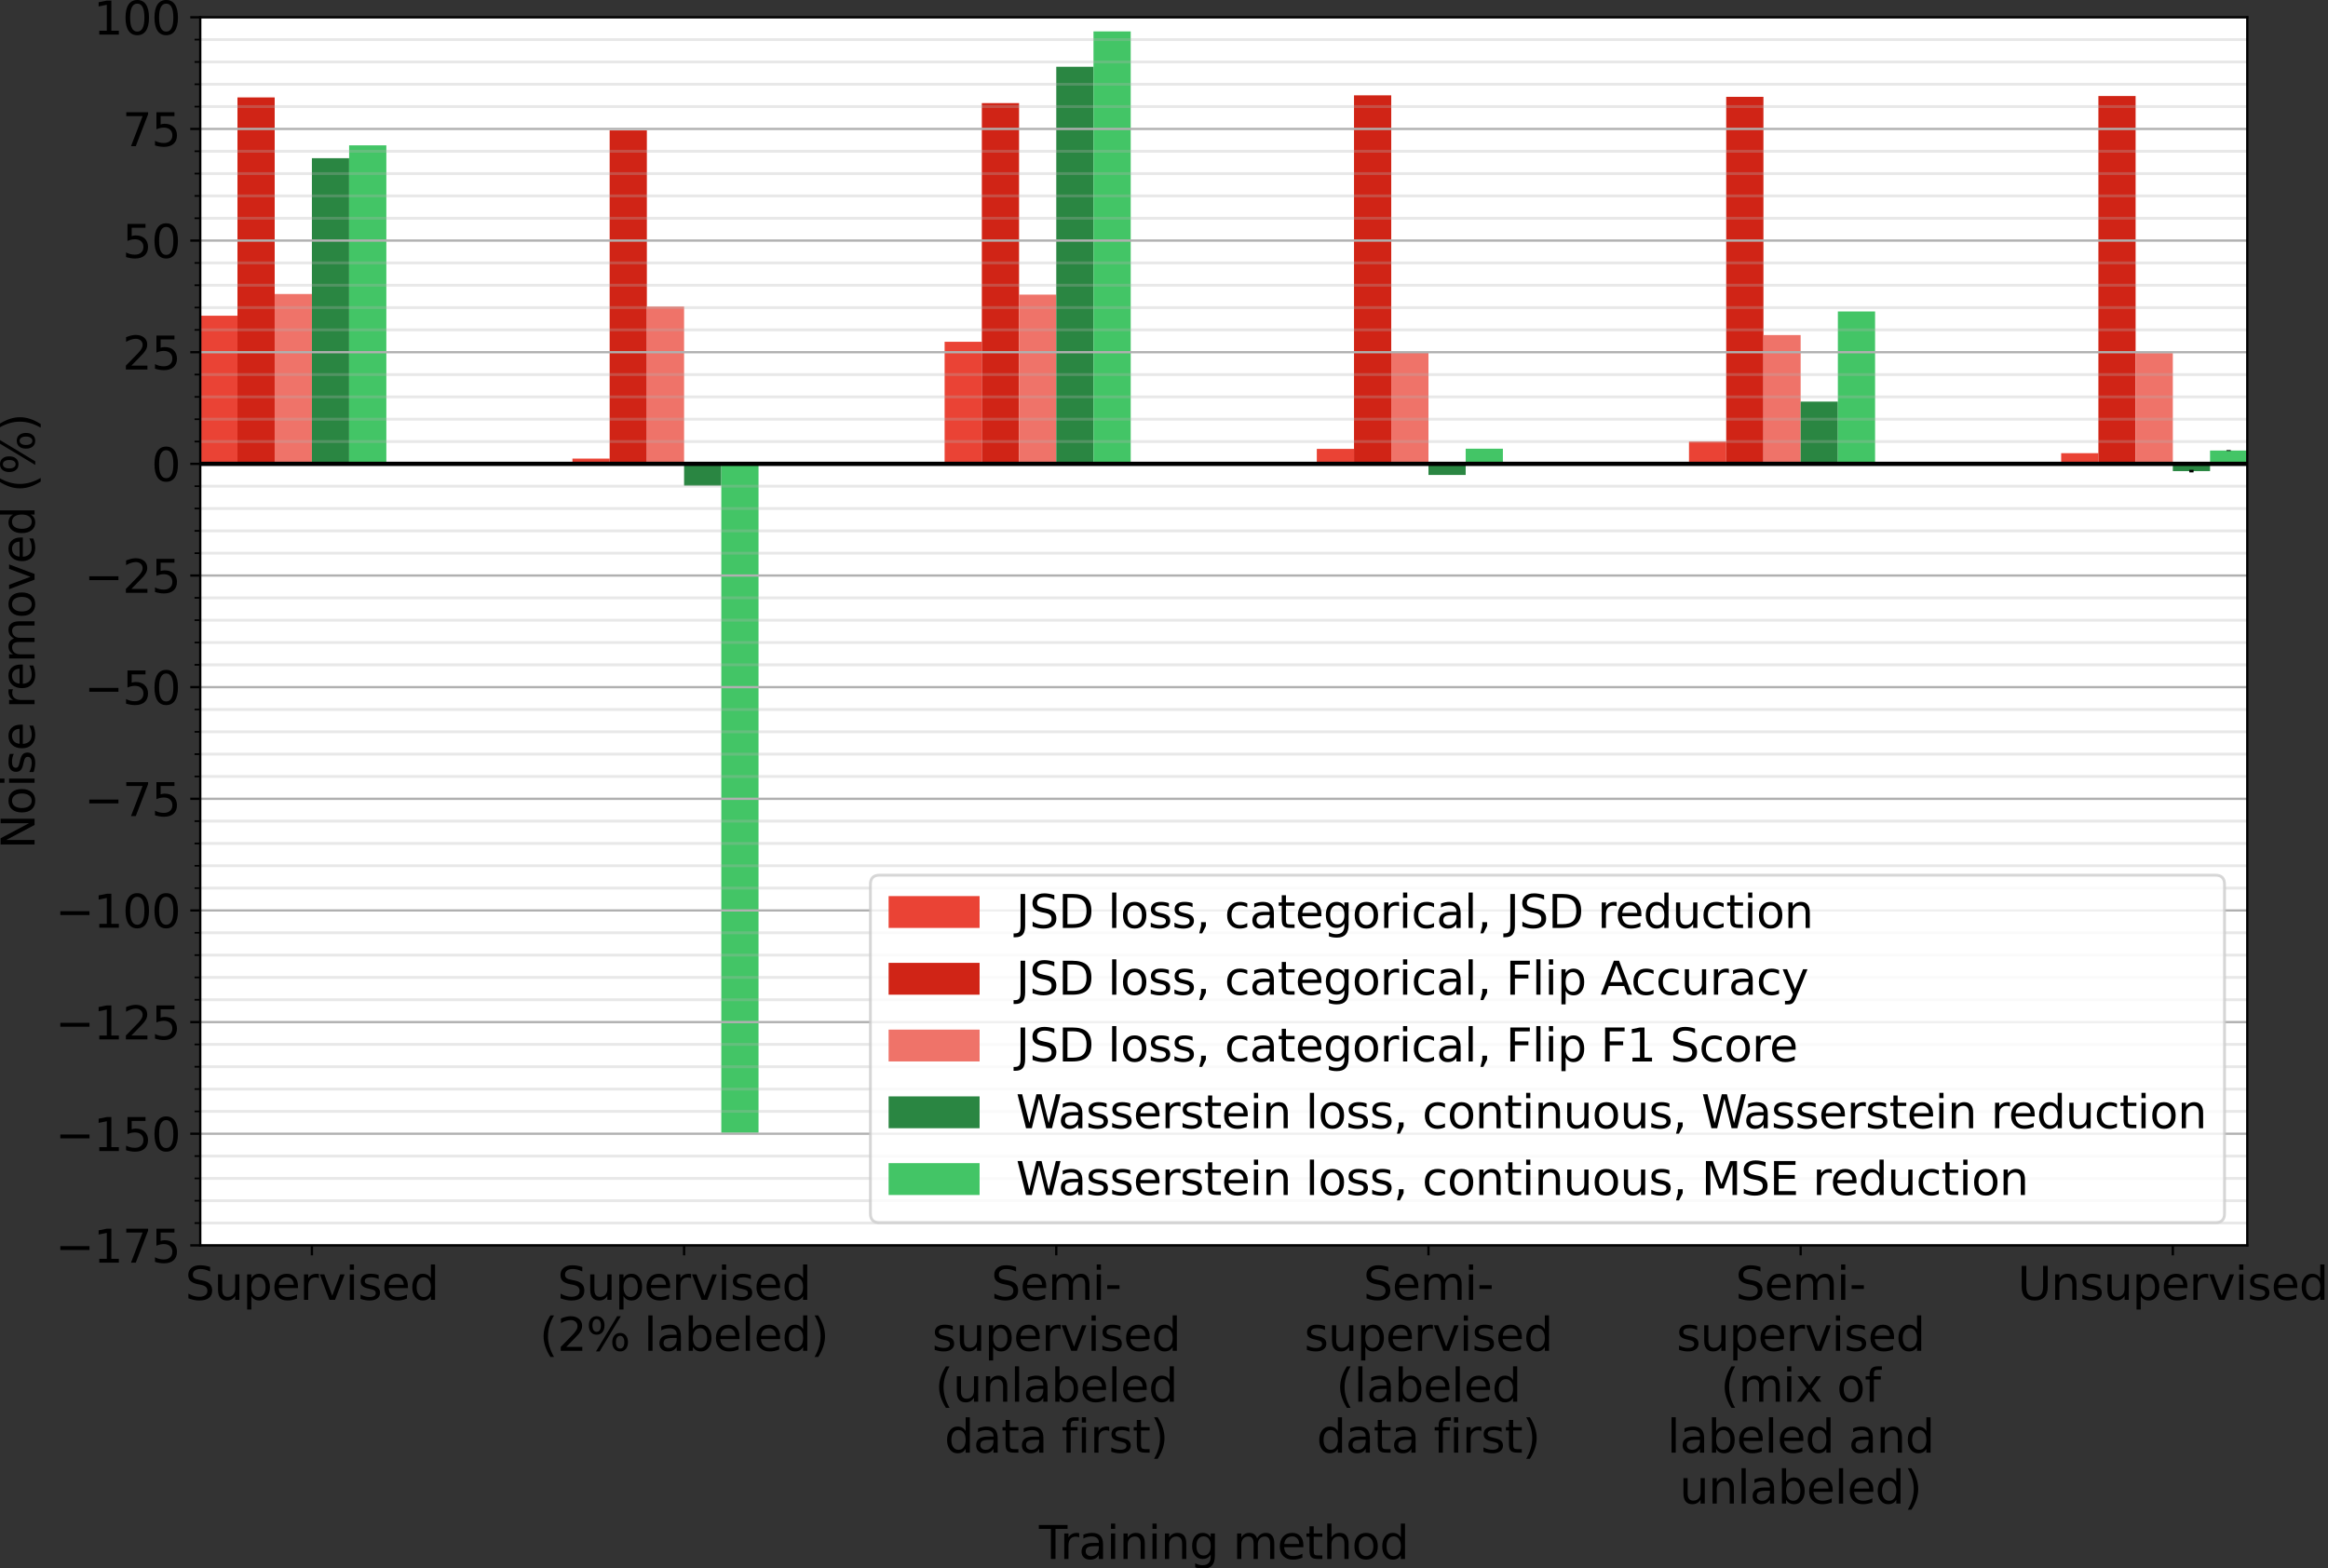 <?xml version="1.0" encoding="utf-8" standalone="no"?>
<!DOCTYPE svg PUBLIC "-//W3C//DTD SVG 1.1//EN"
  "http://www.w3.org/Graphics/SVG/1.1/DTD/svg11.dtd">
<svg height="551.715pt" version="1.1" viewBox="0 0 818.829 551.715" width="818.829pt" xmlns="http://www.w3.org/2000/svg" xmlns:xlink="http://www.w3.org/1999/xlink">
 <rect x="0" y="0" width="818.829" height="551.715" fill="#333333" stroke="none"/>
 <defs>
  <style type="text/css">*{stroke-linecap:butt;stroke-linejoin:round;}</style>
 </defs>
 <g id="figure_1">
  <g id="patch_1">
   <path d="M 0 551.715 
L 818.829 551.715 
L 818.829 0 
L 0 0 
z
" style="fill:none;"/>
  </g>
  <g id="axes_1">
   <g id="patch_2">
    <path d="M 70.433 438.079 
L 790.433 438.079 
L 790.433 6.079 
L 70.433 6.079 
z
" style="fill:#ffffff;"/>
   </g>
   <g id="patch_3">
    <path clip-path="url(#pe37e82bc0b)" d="M 70.433 163.17 
L 83.523 163.17 
L 83.523 111.05 
L 70.433 111.05 
z
" style="fill:#ea4335;"/>
   </g>
   <g id="patch_4">
    <path clip-path="url(#pe37e82bc0b)" d="M 201.342 163.17 
L 214.433 163.17 
L 214.433 161.312 
L 201.342 161.312 
z
" style="fill:#ea4335;"/>
   </g>
   <g id="patch_5">
    <path clip-path="url(#pe37e82bc0b)" d="M 332.251 163.17 
L 345.342 163.17 
L 345.342 120.224 
L 332.251 120.224 
z
" style="fill:#ea4335;"/>
   </g>
   <g id="patch_6">
    <path clip-path="url(#pe37e82bc0b)" d="M 463.16 163.17 
L 476.251 163.17 
L 476.251 157.9 
L 463.16 157.9 
z
" style="fill:#ea4335;"/>
   </g>
   <g id="patch_7">
    <path clip-path="url(#pe37e82bc0b)" d="M 594.069 163.17 
L 607.16 163.17 
L 607.16 155.344 
L 594.069 155.344 
z
" style="fill:#ea4335;"/>
   </g>
   <g id="patch_8">
    <path clip-path="url(#pe37e82bc0b)" d="M 724.978 163.17 
L 738.069 163.17 
L 738.069 159.413 
L 724.978 159.413 
z
" style="fill:#ea4335;"/>
   </g>
   <g id="patch_9">
    <path clip-path="url(#pe37e82bc0b)" d="M 83.523 163.17 
L 96.614 163.17 
L 96.614 34.266 
L 83.523 34.266 
z
" style="fill:#d02416;"/>
   </g>
   <g id="patch_10">
    <path clip-path="url(#pe37e82bc0b)" d="M 214.433 163.17 
L 227.523 163.17 
L 227.523 45.87 
L 214.433 45.87 
z
" style="fill:#d02416;"/>
   </g>
   <g id="patch_11">
    <path clip-path="url(#pe37e82bc0b)" d="M 345.342 163.17 
L 358.433 163.17 
L 358.433 36.272 
L 345.342 36.272 
z
" style="fill:#d02416;"/>
   </g>
   <g id="patch_12">
    <path clip-path="url(#pe37e82bc0b)" d="M 476.251 163.17 
L 489.342 163.17 
L 489.342 33.538 
L 476.251 33.538 
z
" style="fill:#d02416;"/>
   </g>
   <g id="patch_13">
    <path clip-path="url(#pe37e82bc0b)" d="M 607.16 163.17 
L 620.251 163.17 
L 620.251 34.062 
L 607.16 34.062 
z
" style="fill:#d02416;"/>
   </g>
   <g id="patch_14">
    <path clip-path="url(#pe37e82bc0b)" d="M 738.069 163.17 
L 751.16 163.17 
L 751.16 33.774 
L 738.069 33.774 
z
" style="fill:#d02416;"/>
   </g>
   <g id="patch_15">
    <path clip-path="url(#pe37e82bc0b)" d="M 96.614 163.17 
L 109.705 163.17 
L 109.705 103.422 
L 96.614 103.422 
z
" style="fill:#ef7369;"/>
   </g>
   <g id="patch_16">
    <path clip-path="url(#pe37e82bc0b)" d="M 227.523 163.17 
L 240.614 163.17 
L 240.614 107.838 
L 227.523 107.838 
z
" style="fill:#ef7369;"/>
   </g>
   <g id="patch_17">
    <path clip-path="url(#pe37e82bc0b)" d="M 358.433 163.17 
L 371.523 163.17 
L 371.523 103.643 
L 358.433 103.643 
z
" style="fill:#ef7369;"/>
   </g>
   <g id="patch_18">
    <path clip-path="url(#pe37e82bc0b)" d="M 489.342 163.17 
L 502.433 163.17 
L 502.433 123.897 
L 489.342 123.897 
z
" style="fill:#ef7369;"/>
   </g>
   <g id="patch_19">
    <path clip-path="url(#pe37e82bc0b)" d="M 620.251 163.17 
L 633.342 163.17 
L 633.342 117.862 
L 620.251 117.862 
z
" style="fill:#ef7369;"/>
   </g>
   <g id="patch_20">
    <path clip-path="url(#pe37e82bc0b)" d="M 751.16 163.17 
L 764.251 163.17 
L 764.251 124.182 
L 751.16 124.182 
z
" style="fill:#ef7369;"/>
   </g>
   <g id="patch_21">
    <path clip-path="url(#pe37e82bc0b)" d="M 109.705 163.17 
L 122.796 163.17 
L 122.796 55.648 
L 109.705 55.648 
z
" style="fill:#2a8642;"/>
   </g>
   <g id="patch_22">
    <path clip-path="url(#pe37e82bc0b)" d="M 240.614 163.17 
L 253.705 163.17 
L 253.705 170.821 
L 240.614 170.821 
z
" style="fill:#2a8642;"/>
   </g>
   <g id="patch_23">
    <path clip-path="url(#pe37e82bc0b)" d="M 371.523 163.17 
L 384.614 163.17 
L 384.614 23.483 
L 371.523 23.483 
z
" style="fill:#2a8642;"/>
   </g>
   <g id="patch_24">
    <path clip-path="url(#pe37e82bc0b)" d="M 502.433 163.17 
L 515.523 163.17 
L 515.523 167.072 
L 502.433 167.072 
z
" style="fill:#2a8642;"/>
   </g>
   <g id="patch_25">
    <path clip-path="url(#pe37e82bc0b)" d="M 633.342 163.17 
L 646.433 163.17 
L 646.433 141.272 
L 633.342 141.272 
z
" style="fill:#2a8642;"/>
   </g>
   <g id="patch_26">
    <path clip-path="url(#pe37e82bc0b)" d="M 764.251 163.17 
L 777.342 163.17 
L 777.342 165.724 
L 764.251 165.724 
z
" style="fill:#2a8642;"/>
   </g>
   <g id="patch_27">
    <path clip-path="url(#pe37e82bc0b)" d="M 122.796 163.17 
L 135.887 163.17 
L 135.887 51.126 
L 122.796 51.126 
z
" style="fill:#43c566;"/>
   </g>
   <g id="patch_28">
    <path clip-path="url(#pe37e82bc0b)" d="M 253.705 163.17 
L 266.796 163.17 
L 266.796 398.489 
L 253.705 398.489 
z
" style="fill:#43c566;"/>
   </g>
   <g id="patch_29">
    <path clip-path="url(#pe37e82bc0b)" d="M 384.614 163.17 
L 397.705 163.17 
L 397.705 11.049 
L 384.614 11.049 
z
" style="fill:#43c566;"/>
   </g>
   <g id="patch_30">
    <path clip-path="url(#pe37e82bc0b)" d="M 515.523 163.17 
L 528.614 163.17 
L 528.614 157.834 
L 515.523 157.834 
z
" style="fill:#43c566;"/>
   </g>
   <g id="patch_31">
    <path clip-path="url(#pe37e82bc0b)" d="M 646.433 163.17 
L 659.523 163.17 
L 659.523 109.567 
L 646.433 109.567 
z
" style="fill:#43c566;"/>
   </g>
   <g id="patch_32">
    <path clip-path="url(#pe37e82bc0b)" d="M 777.342 163.17 
L 790.433 163.17 
L 790.433 158.483 
L 777.342 158.483 
z
" style="fill:#43c566;"/>
   </g>
   <g id="matplotlib.axis_1">
    <g id="xtick_1">
     <g id="line2d_1">
      <defs>
       <path d="M 0 0 
L 0 3.5 
" id="m3407a4e57f" style="stroke:#000000;stroke-width:0.8;"/>
      </defs>
      <g>
       <use style="stroke:#000000;stroke-width:0.8;" x="109.705" xlink:href="#m3407a4e57f" y="438.079"/>
      </g>
     </g>
     <g id="text_1">
      <!-- Supervised -->
      <g transform="translate(65.14 457.236)scale(0.16 -0.16)">
       <defs>
        <path d="M 3425 4513 
L 3425 3897 
Q 3066 4069 2747 4153 
Q 2428 4238 2131 4238 
Q 1616 4238 1336 4038 
Q 1056 3838 1056 3469 
Q 1056 3159 1242 3001 
Q 1428 2844 1947 2747 
L 2328 2669 
Q 3034 2534 3370 2195 
Q 3706 1856 3706 1288 
Q 3706 609 3251 259 
Q 2797 -91 1919 -91 
Q 1588 -91 1214 -16 
Q 841 59 441 206 
L 441 856 
Q 825 641 1194 531 
Q 1563 422 1919 422 
Q 2459 422 2753 634 
Q 3047 847 3047 1241 
Q 3047 1584 2836 1778 
Q 2625 1972 2144 2069 
L 1759 2144 
Q 1053 2284 737 2584 
Q 422 2884 422 3419 
Q 422 4038 858 4394 
Q 1294 4750 2059 4750 
Q 2388 4750 2728 4690 
Q 3069 4631 3425 4513 
z
" id="DejaVuSans-53" transform="scale(0.016)"/>
        <path d="M 544 1381 
L 544 3500 
L 1119 3500 
L 1119 1403 
Q 1119 906 1312 657 
Q 1506 409 1894 409 
Q 2359 409 2629 706 
Q 2900 1003 2900 1516 
L 2900 3500 
L 3475 3500 
L 3475 0 
L 2900 0 
L 2900 538 
Q 2691 219 2414 64 
Q 2138 -91 1772 -91 
Q 1169 -91 856 284 
Q 544 659 544 1381 
z
M 1991 3584 
L 1991 3584 
z
" id="DejaVuSans-75" transform="scale(0.016)"/>
        <path d="M 1159 525 
L 1159 -1331 
L 581 -1331 
L 581 3500 
L 1159 3500 
L 1159 2969 
Q 1341 3281 1617 3432 
Q 1894 3584 2278 3584 
Q 2916 3584 3314 3078 
Q 3713 2572 3713 1747 
Q 3713 922 3314 415 
Q 2916 -91 2278 -91 
Q 1894 -91 1617 61 
Q 1341 213 1159 525 
z
M 3116 1747 
Q 3116 2381 2855 2742 
Q 2594 3103 2138 3103 
Q 1681 3103 1420 2742 
Q 1159 2381 1159 1747 
Q 1159 1113 1420 752 
Q 1681 391 2138 391 
Q 2594 391 2855 752 
Q 3116 1113 3116 1747 
z
" id="DejaVuSans-70" transform="scale(0.016)"/>
        <path d="M 3597 1894 
L 3597 1613 
L 953 1613 
Q 991 1019 1311 708 
Q 1631 397 2203 397 
Q 2534 397 2845 478 
Q 3156 559 3463 722 
L 3463 178 
Q 3153 47 2828 -22 
Q 2503 -91 2169 -91 
Q 1331 -91 842 396 
Q 353 884 353 1716 
Q 353 2575 817 3079 
Q 1281 3584 2069 3584 
Q 2775 3584 3186 3129 
Q 3597 2675 3597 1894 
z
M 3022 2063 
Q 3016 2534 2758 2815 
Q 2500 3097 2075 3097 
Q 1594 3097 1305 2825 
Q 1016 2553 972 2059 
L 3022 2063 
z
" id="DejaVuSans-65" transform="scale(0.016)"/>
        <path d="M 2631 2963 
Q 2534 3019 2420 3045 
Q 2306 3072 2169 3072 
Q 1681 3072 1420 2755 
Q 1159 2438 1159 1844 
L 1159 0 
L 581 0 
L 581 3500 
L 1159 3500 
L 1159 2956 
Q 1341 3275 1631 3429 
Q 1922 3584 2338 3584 
Q 2397 3584 2469 3576 
Q 2541 3569 2628 3553 
L 2631 2963 
z
" id="DejaVuSans-72" transform="scale(0.016)"/>
        <path d="M 191 3500 
L 800 3500 
L 1894 563 
L 2988 3500 
L 3597 3500 
L 2284 0 
L 1503 0 
L 191 3500 
z
" id="DejaVuSans-76" transform="scale(0.016)"/>
        <path d="M 603 3500 
L 1178 3500 
L 1178 0 
L 603 0 
L 603 3500 
z
M 603 4863 
L 1178 4863 
L 1178 4134 
L 603 4134 
L 603 4863 
z
" id="DejaVuSans-69" transform="scale(0.016)"/>
        <path d="M 2834 3397 
L 2834 2853 
Q 2591 2978 2328 3040 
Q 2066 3103 1784 3103 
Q 1356 3103 1142 2972 
Q 928 2841 928 2578 
Q 928 2378 1081 2264 
Q 1234 2150 1697 2047 
L 1894 2003 
Q 2506 1872 2764 1633 
Q 3022 1394 3022 966 
Q 3022 478 2636 193 
Q 2250 -91 1575 -91 
Q 1294 -91 989 -36 
Q 684 19 347 128 
L 347 722 
Q 666 556 975 473 
Q 1284 391 1588 391 
Q 1994 391 2212 530 
Q 2431 669 2431 922 
Q 2431 1156 2273 1281 
Q 2116 1406 1581 1522 
L 1381 1569 
Q 847 1681 609 1914 
Q 372 2147 372 2553 
Q 372 3047 722 3315 
Q 1072 3584 1716 3584 
Q 2034 3584 2315 3537 
Q 2597 3491 2834 3397 
z
" id="DejaVuSans-73" transform="scale(0.016)"/>
        <path d="M 2906 2969 
L 2906 4863 
L 3481 4863 
L 3481 0 
L 2906 0 
L 2906 525 
Q 2725 213 2448 61 
Q 2172 -91 1784 -91 
Q 1150 -91 751 415 
Q 353 922 353 1747 
Q 353 2572 751 3078 
Q 1150 3584 1784 3584 
Q 2172 3584 2448 3432 
Q 2725 3281 2906 2969 
z
M 947 1747 
Q 947 1113 1208 752 
Q 1469 391 1925 391 
Q 2381 391 2643 752 
Q 2906 1113 2906 1747 
Q 2906 2381 2643 2742 
Q 2381 3103 1925 3103 
Q 1469 3103 1208 2742 
Q 947 2381 947 1747 
z
" id="DejaVuSans-64" transform="scale(0.016)"/>
       </defs>
       <use xlink:href="#DejaVuSans-53"/>
       <use x="63.477" xlink:href="#DejaVuSans-75"/>
       <use x="126.855" xlink:href="#DejaVuSans-70"/>
       <use x="190.332" xlink:href="#DejaVuSans-65"/>
       <use x="251.855" xlink:href="#DejaVuSans-72"/>
       <use x="292.969" xlink:href="#DejaVuSans-76"/>
       <use x="352.148" xlink:href="#DejaVuSans-69"/>
       <use x="379.932" xlink:href="#DejaVuSans-73"/>
       <use x="432.031" xlink:href="#DejaVuSans-65"/>
       <use x="493.555" xlink:href="#DejaVuSans-64"/>
      </g>
     </g>
    </g>
    <g id="xtick_2">
     <g id="line2d_2">
      <g>
       <use style="stroke:#000000;stroke-width:0.8;" x="240.614" xlink:href="#m3407a4e57f" y="438.079"/>
      </g>
     </g>
     <g id="text_2">
      <!-- Supervised -->
      <g transform="translate(196.049 457.236)scale(0.16 -0.16)">
       <use xlink:href="#DejaVuSans-53"/>
       <use x="63.477" xlink:href="#DejaVuSans-75"/>
       <use x="126.855" xlink:href="#DejaVuSans-70"/>
       <use x="190.332" xlink:href="#DejaVuSans-65"/>
       <use x="251.855" xlink:href="#DejaVuSans-72"/>
       <use x="292.969" xlink:href="#DejaVuSans-76"/>
       <use x="352.148" xlink:href="#DejaVuSans-69"/>
       <use x="379.932" xlink:href="#DejaVuSans-73"/>
       <use x="432.031" xlink:href="#DejaVuSans-65"/>
       <use x="493.555" xlink:href="#DejaVuSans-64"/>
      </g>
      <!-- (2% labeled) -->
      <g transform="translate(189.788 475.153)scale(0.16 -0.16)">
       <defs>
        <path d="M 1984 4856 
Q 1566 4138 1362 3434 
Q 1159 2731 1159 2009 
Q 1159 1288 1364 580 
Q 1569 -128 1984 -844 
L 1484 -844 
Q 1016 -109 783 600 
Q 550 1309 550 2009 
Q 550 2706 781 3412 
Q 1013 4119 1484 4856 
L 1984 4856 
z
" id="DejaVuSans-28" transform="scale(0.016)"/>
        <path d="M 1228 531 
L 3431 531 
L 3431 0 
L 469 0 
L 469 531 
Q 828 903 1448 1529 
Q 2069 2156 2228 2338 
Q 2531 2678 2651 2914 
Q 2772 3150 2772 3378 
Q 2772 3750 2511 3984 
Q 2250 4219 1831 4219 
Q 1534 4219 1204 4116 
Q 875 4013 500 3803 
L 500 4441 
Q 881 4594 1212 4672 
Q 1544 4750 1819 4750 
Q 2544 4750 2975 4387 
Q 3406 4025 3406 3419 
Q 3406 3131 3298 2873 
Q 3191 2616 2906 2266 
Q 2828 2175 2409 1742 
Q 1991 1309 1228 531 
z
" id="DejaVuSans-32" transform="scale(0.016)"/>
        <path d="M 4653 2053 
Q 4381 2053 4226 1822 
Q 4072 1591 4072 1178 
Q 4072 772 4226 539 
Q 4381 306 4653 306 
Q 4919 306 5073 539 
Q 5228 772 5228 1178 
Q 5228 1588 5073 1820 
Q 4919 2053 4653 2053 
z
M 4653 2450 
Q 5147 2450 5437 2106 
Q 5728 1763 5728 1178 
Q 5728 594 5436 251 
Q 5144 -91 4653 -91 
Q 4153 -91 3862 251 
Q 3572 594 3572 1178 
Q 3572 1766 3864 2108 
Q 4156 2450 4653 2450 
z
M 1428 4353 
Q 1159 4353 1004 4120 
Q 850 3888 850 3481 
Q 850 3069 1003 2837 
Q 1156 2606 1428 2606 
Q 1700 2606 1854 2837 
Q 2009 3069 2009 3481 
Q 2009 3884 1853 4118 
Q 1697 4353 1428 4353 
z
M 4250 4750 
L 4750 4750 
L 1831 -91 
L 1331 -91 
L 4250 4750 
z
M 1428 4750 
Q 1922 4750 2215 4408 
Q 2509 4066 2509 3481 
Q 2509 2891 2217 2550 
Q 1925 2209 1428 2209 
Q 931 2209 642 2551 
Q 353 2894 353 3481 
Q 353 4063 643 4406 
Q 934 4750 1428 4750 
z
" id="DejaVuSans-25" transform="scale(0.016)"/>
        <path id="DejaVuSans-20" transform="scale(0.016)"/>
        <path d="M 603 4863 
L 1178 4863 
L 1178 0 
L 603 0 
L 603 4863 
z
" id="DejaVuSans-6c" transform="scale(0.016)"/>
        <path d="M 2194 1759 
Q 1497 1759 1228 1600 
Q 959 1441 959 1056 
Q 959 750 1161 570 
Q 1363 391 1709 391 
Q 2188 391 2477 730 
Q 2766 1069 2766 1631 
L 2766 1759 
L 2194 1759 
z
M 3341 1997 
L 3341 0 
L 2766 0 
L 2766 531 
Q 2569 213 2275 61 
Q 1981 -91 1556 -91 
Q 1019 -91 701 211 
Q 384 513 384 1019 
Q 384 1609 779 1909 
Q 1175 2209 1959 2209 
L 2766 2209 
L 2766 2266 
Q 2766 2663 2505 2880 
Q 2244 3097 1772 3097 
Q 1472 3097 1187 3025 
Q 903 2953 641 2809 
L 641 3341 
Q 956 3463 1253 3523 
Q 1550 3584 1831 3584 
Q 2591 3584 2966 3190 
Q 3341 2797 3341 1997 
z
" id="DejaVuSans-61" transform="scale(0.016)"/>
        <path d="M 3116 1747 
Q 3116 2381 2855 2742 
Q 2594 3103 2138 3103 
Q 1681 3103 1420 2742 
Q 1159 2381 1159 1747 
Q 1159 1113 1420 752 
Q 1681 391 2138 391 
Q 2594 391 2855 752 
Q 3116 1113 3116 1747 
z
M 1159 2969 
Q 1341 3281 1617 3432 
Q 1894 3584 2278 3584 
Q 2916 3584 3314 3078 
Q 3713 2572 3713 1747 
Q 3713 922 3314 415 
Q 2916 -91 2278 -91 
Q 1894 -91 1617 61 
Q 1341 213 1159 525 
L 1159 0 
L 581 0 
L 581 4863 
L 1159 4863 
L 1159 2969 
z
" id="DejaVuSans-62" transform="scale(0.016)"/>
        <path d="M 513 4856 
L 1013 4856 
Q 1481 4119 1714 3412 
Q 1947 2706 1947 2009 
Q 1947 1309 1714 600 
Q 1481 -109 1013 -844 
L 513 -844 
Q 928 -128 1133 580 
Q 1338 1288 1338 2009 
Q 1338 2731 1133 3434 
Q 928 4138 513 4856 
z
" id="DejaVuSans-29" transform="scale(0.016)"/>
       </defs>
       <use xlink:href="#DejaVuSans-28"/>
       <use x="39.014" xlink:href="#DejaVuSans-32"/>
       <use x="102.637" xlink:href="#DejaVuSans-25"/>
       <use x="197.656" xlink:href="#DejaVuSans-20"/>
       <use x="229.443" xlink:href="#DejaVuSans-6c"/>
       <use x="257.227" xlink:href="#DejaVuSans-61"/>
       <use x="318.506" xlink:href="#DejaVuSans-62"/>
       <use x="381.982" xlink:href="#DejaVuSans-65"/>
       <use x="443.506" xlink:href="#DejaVuSans-6c"/>
       <use x="471.289" xlink:href="#DejaVuSans-65"/>
       <use x="532.812" xlink:href="#DejaVuSans-64"/>
       <use x="596.289" xlink:href="#DejaVuSans-29"/>
      </g>
     </g>
    </g>
    <g id="xtick_3">
     <g id="line2d_3">
      <g>
       <use style="stroke:#000000;stroke-width:0.8;" x="371.523" xlink:href="#m3407a4e57f" y="438.079"/>
      </g>
     </g>
     <g id="text_3">
      <!-- Semi- -->
      <g transform="translate(348.621 457.236)scale(0.16 -0.16)">
       <defs>
        <path d="M 3328 2828 
Q 3544 3216 3844 3400 
Q 4144 3584 4550 3584 
Q 5097 3584 5394 3201 
Q 5691 2819 5691 2113 
L 5691 0 
L 5113 0 
L 5113 2094 
Q 5113 2597 4934 2840 
Q 4756 3084 4391 3084 
Q 3944 3084 3684 2787 
Q 3425 2491 3425 1978 
L 3425 0 
L 2847 0 
L 2847 2094 
Q 2847 2600 2669 2842 
Q 2491 3084 2119 3084 
Q 1678 3084 1418 2786 
Q 1159 2488 1159 1978 
L 1159 0 
L 581 0 
L 581 3500 
L 1159 3500 
L 1159 2956 
Q 1356 3278 1631 3431 
Q 1906 3584 2284 3584 
Q 2666 3584 2933 3390 
Q 3200 3197 3328 2828 
z
" id="DejaVuSans-6d" transform="scale(0.016)"/>
        <path d="M 313 2009 
L 1997 2009 
L 1997 1497 
L 313 1497 
L 313 2009 
z
" id="DejaVuSans-2d" transform="scale(0.016)"/>
       </defs>
       <use xlink:href="#DejaVuSans-53"/>
       <use x="63.477" xlink:href="#DejaVuSans-65"/>
       <use x="125" xlink:href="#DejaVuSans-6d"/>
       <use x="222.412" xlink:href="#DejaVuSans-69"/>
       <use x="250.195" xlink:href="#DejaVuSans-2d"/>
      </g>
      <!-- supervised -->
      <g transform="translate(327.87 475.153)scale(0.16 -0.16)">
       <use xlink:href="#DejaVuSans-73"/>
       <use x="52.1" xlink:href="#DejaVuSans-75"/>
       <use x="115.479" xlink:href="#DejaVuSans-70"/>
       <use x="178.955" xlink:href="#DejaVuSans-65"/>
       <use x="240.479" xlink:href="#DejaVuSans-72"/>
       <use x="281.592" xlink:href="#DejaVuSans-76"/>
       <use x="340.771" xlink:href="#DejaVuSans-69"/>
       <use x="368.555" xlink:href="#DejaVuSans-73"/>
       <use x="420.654" xlink:href="#DejaVuSans-65"/>
       <use x="482.178" xlink:href="#DejaVuSans-64"/>
      </g>
      <!-- (unlabeled -->
      <g transform="translate(328.912 493.069)scale(0.16 -0.16)">
       <defs>
        <path d="M 3513 2113 
L 3513 0 
L 2938 0 
L 2938 2094 
Q 2938 2591 2744 2837 
Q 2550 3084 2163 3084 
Q 1697 3084 1428 2787 
Q 1159 2491 1159 1978 
L 1159 0 
L 581 0 
L 581 3500 
L 1159 3500 
L 1159 2956 
Q 1366 3272 1645 3428 
Q 1925 3584 2291 3584 
Q 2894 3584 3203 3211 
Q 3513 2838 3513 2113 
z
" id="DejaVuSans-6e" transform="scale(0.016)"/>
       </defs>
       <use xlink:href="#DejaVuSans-28"/>
       <use x="39.014" xlink:href="#DejaVuSans-75"/>
       <use x="102.393" xlink:href="#DejaVuSans-6e"/>
       <use x="165.771" xlink:href="#DejaVuSans-6c"/>
       <use x="193.555" xlink:href="#DejaVuSans-61"/>
       <use x="254.834" xlink:href="#DejaVuSans-62"/>
       <use x="318.311" xlink:href="#DejaVuSans-65"/>
       <use x="379.834" xlink:href="#DejaVuSans-6c"/>
       <use x="407.617" xlink:href="#DejaVuSans-65"/>
       <use x="469.141" xlink:href="#DejaVuSans-64"/>
      </g>
      <!-- data first) -->
      <g transform="translate(332.208 510.986)scale(0.16 -0.16)">
       <defs>
        <path d="M 1172 4494 
L 1172 3500 
L 2356 3500 
L 2356 3053 
L 1172 3053 
L 1172 1153 
Q 1172 725 1289 603 
Q 1406 481 1766 481 
L 2356 481 
L 2356 0 
L 1766 0 
Q 1100 0 847 248 
Q 594 497 594 1153 
L 594 3053 
L 172 3053 
L 172 3500 
L 594 3500 
L 594 4494 
L 1172 4494 
z
" id="DejaVuSans-74" transform="scale(0.016)"/>
        <path d="M 2375 4863 
L 2375 4384 
L 1825 4384 
Q 1516 4384 1395 4259 
Q 1275 4134 1275 3809 
L 1275 3500 
L 2222 3500 
L 2222 3053 
L 1275 3053 
L 1275 0 
L 697 0 
L 697 3053 
L 147 3053 
L 147 3500 
L 697 3500 
L 697 3744 
Q 697 4328 969 4595 
Q 1241 4863 1831 4863 
L 2375 4863 
z
" id="DejaVuSans-66" transform="scale(0.016)"/>
       </defs>
       <use xlink:href="#DejaVuSans-64"/>
       <use x="63.477" xlink:href="#DejaVuSans-61"/>
       <use x="124.756" xlink:href="#DejaVuSans-74"/>
       <use x="163.965" xlink:href="#DejaVuSans-61"/>
       <use x="225.244" xlink:href="#DejaVuSans-20"/>
       <use x="257.031" xlink:href="#DejaVuSans-66"/>
       <use x="292.236" xlink:href="#DejaVuSans-69"/>
       <use x="320.02" xlink:href="#DejaVuSans-72"/>
       <use x="361.133" xlink:href="#DejaVuSans-73"/>
       <use x="413.232" xlink:href="#DejaVuSans-74"/>
       <use x="452.441" xlink:href="#DejaVuSans-29"/>
      </g>
     </g>
    </g>
    <g id="xtick_4">
     <g id="line2d_4">
      <g>
       <use style="stroke:#000000;stroke-width:0.8;" x="502.433" xlink:href="#m3407a4e57f" y="438.079"/>
      </g>
     </g>
     <g id="text_4">
      <!-- Semi- -->
      <g transform="translate(479.53 457.236)scale(0.16 -0.16)">
       <use xlink:href="#DejaVuSans-53"/>
       <use x="63.477" xlink:href="#DejaVuSans-65"/>
       <use x="125" xlink:href="#DejaVuSans-6d"/>
       <use x="222.412" xlink:href="#DejaVuSans-69"/>
       <use x="250.195" xlink:href="#DejaVuSans-2d"/>
      </g>
      <!-- supervised -->
      <g transform="translate(458.779 475.153)scale(0.16 -0.16)">
       <use xlink:href="#DejaVuSans-73"/>
       <use x="52.1" xlink:href="#DejaVuSans-75"/>
       <use x="115.479" xlink:href="#DejaVuSans-70"/>
       <use x="178.955" xlink:href="#DejaVuSans-65"/>
       <use x="240.479" xlink:href="#DejaVuSans-72"/>
       <use x="281.592" xlink:href="#DejaVuSans-76"/>
       <use x="340.771" xlink:href="#DejaVuSans-69"/>
       <use x="368.555" xlink:href="#DejaVuSans-73"/>
       <use x="420.654" xlink:href="#DejaVuSans-65"/>
       <use x="482.178" xlink:href="#DejaVuSans-64"/>
      </g>
      <!-- (labeled -->
      <g transform="translate(469.961 493.069)scale(0.16 -0.16)">
       <use xlink:href="#DejaVuSans-28"/>
       <use x="39.014" xlink:href="#DejaVuSans-6c"/>
       <use x="66.797" xlink:href="#DejaVuSans-61"/>
       <use x="128.076" xlink:href="#DejaVuSans-62"/>
       <use x="191.553" xlink:href="#DejaVuSans-65"/>
       <use x="253.076" xlink:href="#DejaVuSans-6c"/>
       <use x="280.859" xlink:href="#DejaVuSans-65"/>
       <use x="342.383" xlink:href="#DejaVuSans-64"/>
      </g>
      <!-- data first) -->
      <g transform="translate(463.118 510.986)scale(0.16 -0.16)">
       <use xlink:href="#DejaVuSans-64"/>
       <use x="63.477" xlink:href="#DejaVuSans-61"/>
       <use x="124.756" xlink:href="#DejaVuSans-74"/>
       <use x="163.965" xlink:href="#DejaVuSans-61"/>
       <use x="225.244" xlink:href="#DejaVuSans-20"/>
       <use x="257.031" xlink:href="#DejaVuSans-66"/>
       <use x="292.236" xlink:href="#DejaVuSans-69"/>
       <use x="320.02" xlink:href="#DejaVuSans-72"/>
       <use x="361.133" xlink:href="#DejaVuSans-73"/>
       <use x="413.232" xlink:href="#DejaVuSans-74"/>
       <use x="452.441" xlink:href="#DejaVuSans-29"/>
      </g>
     </g>
    </g>
    <g id="xtick_5">
     <g id="line2d_5">
      <g>
       <use style="stroke:#000000;stroke-width:0.8;" x="633.342" xlink:href="#m3407a4e57f" y="438.079"/>
      </g>
     </g>
     <g id="text_5">
      <!-- Semi- -->
      <g transform="translate(610.439 457.236)scale(0.16 -0.16)">
       <use xlink:href="#DejaVuSans-53"/>
       <use x="63.477" xlink:href="#DejaVuSans-65"/>
       <use x="125" xlink:href="#DejaVuSans-6d"/>
       <use x="222.412" xlink:href="#DejaVuSans-69"/>
       <use x="250.195" xlink:href="#DejaVuSans-2d"/>
      </g>
      <!-- supervised -->
      <g transform="translate(589.688 475.153)scale(0.16 -0.16)">
       <use xlink:href="#DejaVuSans-73"/>
       <use x="52.1" xlink:href="#DejaVuSans-75"/>
       <use x="115.479" xlink:href="#DejaVuSans-70"/>
       <use x="178.955" xlink:href="#DejaVuSans-65"/>
       <use x="240.479" xlink:href="#DejaVuSans-72"/>
       <use x="281.592" xlink:href="#DejaVuSans-76"/>
       <use x="340.771" xlink:href="#DejaVuSans-69"/>
       <use x="368.555" xlink:href="#DejaVuSans-73"/>
       <use x="420.654" xlink:href="#DejaVuSans-65"/>
       <use x="482.178" xlink:href="#DejaVuSans-64"/>
      </g>
      <!-- (mix of -->
      <g transform="translate(605.217 493.069)scale(0.16 -0.16)">
       <defs>
        <path d="M 3513 3500 
L 2247 1797 
L 3578 0 
L 2900 0 
L 1881 1375 
L 863 0 
L 184 0 
L 1544 1831 
L 300 3500 
L 978 3500 
L 1906 2253 
L 2834 3500 
L 3513 3500 
z
" id="DejaVuSans-78" transform="scale(0.016)"/>
        <path d="M 1959 3097 
Q 1497 3097 1228 2736 
Q 959 2375 959 1747 
Q 959 1119 1226 758 
Q 1494 397 1959 397 
Q 2419 397 2687 759 
Q 2956 1122 2956 1747 
Q 2956 2369 2687 2733 
Q 2419 3097 1959 3097 
z
M 1959 3584 
Q 2709 3584 3137 3096 
Q 3566 2609 3566 1747 
Q 3566 888 3137 398 
Q 2709 -91 1959 -91 
Q 1206 -91 779 398 
Q 353 888 353 1747 
Q 353 2609 779 3096 
Q 1206 3584 1959 3584 
z
" id="DejaVuSans-6f" transform="scale(0.016)"/>
       </defs>
       <use xlink:href="#DejaVuSans-28"/>
       <use x="39.014" xlink:href="#DejaVuSans-6d"/>
       <use x="136.426" xlink:href="#DejaVuSans-69"/>
       <use x="164.209" xlink:href="#DejaVuSans-78"/>
       <use x="223.389" xlink:href="#DejaVuSans-20"/>
       <use x="255.176" xlink:href="#DejaVuSans-6f"/>
       <use x="316.357" xlink:href="#DejaVuSans-66"/>
      </g>
      <!-- labeled and -->
      <g transform="translate(586.398 510.986)scale(0.16 -0.16)">
       <use xlink:href="#DejaVuSans-6c"/>
       <use x="27.783" xlink:href="#DejaVuSans-61"/>
       <use x="89.062" xlink:href="#DejaVuSans-62"/>
       <use x="152.539" xlink:href="#DejaVuSans-65"/>
       <use x="214.062" xlink:href="#DejaVuSans-6c"/>
       <use x="241.846" xlink:href="#DejaVuSans-65"/>
       <use x="303.369" xlink:href="#DejaVuSans-64"/>
       <use x="366.846" xlink:href="#DejaVuSans-20"/>
       <use x="398.633" xlink:href="#DejaVuSans-61"/>
       <use x="459.912" xlink:href="#DejaVuSans-6e"/>
       <use x="523.291" xlink:href="#DejaVuSans-64"/>
      </g>
      <!-- unlabeled) -->
      <g transform="translate(590.73 528.902)scale(0.16 -0.16)">
       <use xlink:href="#DejaVuSans-75"/>
       <use x="63.379" xlink:href="#DejaVuSans-6e"/>
       <use x="126.758" xlink:href="#DejaVuSans-6c"/>
       <use x="154.541" xlink:href="#DejaVuSans-61"/>
       <use x="215.82" xlink:href="#DejaVuSans-62"/>
       <use x="279.297" xlink:href="#DejaVuSans-65"/>
       <use x="340.82" xlink:href="#DejaVuSans-6c"/>
       <use x="368.604" xlink:href="#DejaVuSans-65"/>
       <use x="430.127" xlink:href="#DejaVuSans-64"/>
       <use x="493.604" xlink:href="#DejaVuSans-29"/>
      </g>
     </g>
    </g>
    <g id="xtick_6">
     <g id="line2d_6">
      <g>
       <use style="stroke:#000000;stroke-width:0.8;" x="764.251" xlink:href="#m3407a4e57f" y="438.079"/>
      </g>
     </g>
     <g id="text_6">
      <!-- Unsupervised -->
      <g transform="translate(709.672 457.236)scale(0.16 -0.16)">
       <defs>
        <path d="M 556 4666 
L 1191 4666 
L 1191 1831 
Q 1191 1081 1462 751 
Q 1734 422 2344 422 
Q 2950 422 3222 751 
Q 3494 1081 3494 1831 
L 3494 4666 
L 4128 4666 
L 4128 1753 
Q 4128 841 3676 375 
Q 3225 -91 2344 -91 
Q 1459 -91 1007 375 
Q 556 841 556 1753 
L 556 4666 
z
" id="DejaVuSans-55" transform="scale(0.016)"/>
       </defs>
       <use xlink:href="#DejaVuSans-55"/>
       <use x="73.193" xlink:href="#DejaVuSans-6e"/>
       <use x="136.572" xlink:href="#DejaVuSans-73"/>
       <use x="188.672" xlink:href="#DejaVuSans-75"/>
       <use x="252.051" xlink:href="#DejaVuSans-70"/>
       <use x="315.527" xlink:href="#DejaVuSans-65"/>
       <use x="377.051" xlink:href="#DejaVuSans-72"/>
       <use x="418.164" xlink:href="#DejaVuSans-76"/>
       <use x="477.344" xlink:href="#DejaVuSans-69"/>
       <use x="505.127" xlink:href="#DejaVuSans-73"/>
       <use x="557.227" xlink:href="#DejaVuSans-65"/>
       <use x="618.75" xlink:href="#DejaVuSans-64"/>
      </g>
     </g>
    </g>
    <g id="text_7">
     <!-- Training method -->
     <g transform="translate(365.434 548.387)scale(0.16 -0.16)">
      <defs>
       <path d="M -19 4666 
L 3928 4666 
L 3928 4134 
L 2272 4134 
L 2272 0 
L 1638 0 
L 1638 4134 
L -19 4134 
L -19 4666 
z
" id="DejaVuSans-54" transform="scale(0.016)"/>
       <path d="M 2906 1791 
Q 2906 2416 2648 2759 
Q 2391 3103 1925 3103 
Q 1463 3103 1205 2759 
Q 947 2416 947 1791 
Q 947 1169 1205 825 
Q 1463 481 1925 481 
Q 2391 481 2648 825 
Q 2906 1169 2906 1791 
z
M 3481 434 
Q 3481 -459 3084 -895 
Q 2688 -1331 1869 -1331 
Q 1566 -1331 1297 -1286 
Q 1028 -1241 775 -1147 
L 775 -588 
Q 1028 -725 1275 -790 
Q 1522 -856 1778 -856 
Q 2344 -856 2625 -561 
Q 2906 -266 2906 331 
L 2906 616 
Q 2728 306 2450 153 
Q 2172 0 1784 0 
Q 1141 0 747 490 
Q 353 981 353 1791 
Q 353 2603 747 3093 
Q 1141 3584 1784 3584 
Q 2172 3584 2450 3431 
Q 2728 3278 2906 2969 
L 2906 3500 
L 3481 3500 
L 3481 434 
z
" id="DejaVuSans-67" transform="scale(0.016)"/>
       <path d="M 3513 2113 
L 3513 0 
L 2938 0 
L 2938 2094 
Q 2938 2591 2744 2837 
Q 2550 3084 2163 3084 
Q 1697 3084 1428 2787 
Q 1159 2491 1159 1978 
L 1159 0 
L 581 0 
L 581 4863 
L 1159 4863 
L 1159 2956 
Q 1366 3272 1645 3428 
Q 1925 3584 2291 3584 
Q 2894 3584 3203 3211 
Q 3513 2838 3513 2113 
z
" id="DejaVuSans-68" transform="scale(0.016)"/>
      </defs>
      <use xlink:href="#DejaVuSans-54"/>
      <use x="46.334" xlink:href="#DejaVuSans-72"/>
      <use x="87.447" xlink:href="#DejaVuSans-61"/>
      <use x="148.727" xlink:href="#DejaVuSans-69"/>
      <use x="176.51" xlink:href="#DejaVuSans-6e"/>
      <use x="239.889" xlink:href="#DejaVuSans-69"/>
      <use x="267.672" xlink:href="#DejaVuSans-6e"/>
      <use x="331.051" xlink:href="#DejaVuSans-67"/>
      <use x="394.527" xlink:href="#DejaVuSans-20"/>
      <use x="426.314" xlink:href="#DejaVuSans-6d"/>
      <use x="523.727" xlink:href="#DejaVuSans-65"/>
      <use x="585.25" xlink:href="#DejaVuSans-74"/>
      <use x="624.459" xlink:href="#DejaVuSans-68"/>
      <use x="687.838" xlink:href="#DejaVuSans-6f"/>
      <use x="749.02" xlink:href="#DejaVuSans-64"/>
     </g>
    </g>
   </g>
   <g id="matplotlib.axis_2">
    <g id="ytick_1">
     <g id="line2d_7">
      <path clip-path="url(#pe37e82bc0b)" d="M 70.433 438.079 
L 790.433 438.079 
" style="fill:none;stroke:#b0b0b0;stroke-linecap:square;stroke-width:0.8;"/>
     </g>
     <g id="line2d_8">
      <defs>
       <path d="M 0 0 
L -3.5 0 
" id="m412ae1a3d4" style="stroke:#000000;stroke-width:0.8;"/>
      </defs>
      <g>
       <use style="stroke:#000000;stroke-width:0.8;" x="70.433" xlink:href="#m412ae1a3d4" y="438.079"/>
      </g>
     </g>
     <g id="text_8">
      <!-- −175 -->
      <g transform="translate(19.485 444.158)scale(0.16 -0.16)">
       <defs>
        <path d="M 678 2272 
L 4684 2272 
L 4684 1741 
L 678 1741 
L 678 2272 
z
" id="DejaVuSans-2212" transform="scale(0.016)"/>
        <path d="M 794 531 
L 1825 531 
L 1825 4091 
L 703 3866 
L 703 4441 
L 1819 4666 
L 2450 4666 
L 2450 531 
L 3481 531 
L 3481 0 
L 794 0 
L 794 531 
z
" id="DejaVuSans-31" transform="scale(0.016)"/>
        <path d="M 525 4666 
L 3525 4666 
L 3525 4397 
L 1831 0 
L 1172 0 
L 2766 4134 
L 525 4134 
L 525 4666 
z
" id="DejaVuSans-37" transform="scale(0.016)"/>
        <path d="M 691 4666 
L 3169 4666 
L 3169 4134 
L 1269 4134 
L 1269 2991 
Q 1406 3038 1543 3061 
Q 1681 3084 1819 3084 
Q 2600 3084 3056 2656 
Q 3513 2228 3513 1497 
Q 3513 744 3044 326 
Q 2575 -91 1722 -91 
Q 1428 -91 1123 -41 
Q 819 9 494 109 
L 494 744 
Q 775 591 1075 516 
Q 1375 441 1709 441 
Q 2250 441 2565 725 
Q 2881 1009 2881 1497 
Q 2881 1984 2565 2268 
Q 2250 2553 1709 2553 
Q 1456 2553 1204 2497 
Q 953 2441 691 2322 
L 691 4666 
z
" id="DejaVuSans-35" transform="scale(0.016)"/>
       </defs>
       <use xlink:href="#DejaVuSans-2212"/>
       <use x="83.789" xlink:href="#DejaVuSans-31"/>
       <use x="147.412" xlink:href="#DejaVuSans-37"/>
       <use x="211.035" xlink:href="#DejaVuSans-35"/>
      </g>
     </g>
    </g>
    <g id="ytick_2">
     <g id="line2d_9">
      <path clip-path="url(#pe37e82bc0b)" d="M 70.433 398.806 
L 790.433 398.806 
" style="fill:none;stroke:#b0b0b0;stroke-linecap:square;stroke-width:0.8;"/>
     </g>
     <g id="line2d_10">
      <g>
       <use style="stroke:#000000;stroke-width:0.8;" x="70.433" xlink:href="#m412ae1a3d4" y="398.806"/>
      </g>
     </g>
     <g id="text_9">
      <!-- −150 -->
      <g transform="translate(19.485 404.885)scale(0.16 -0.16)">
       <defs>
        <path d="M 2034 4250 
Q 1547 4250 1301 3770 
Q 1056 3291 1056 2328 
Q 1056 1369 1301 889 
Q 1547 409 2034 409 
Q 2525 409 2770 889 
Q 3016 1369 3016 2328 
Q 3016 3291 2770 3770 
Q 2525 4250 2034 4250 
z
M 2034 4750 
Q 2819 4750 3233 4129 
Q 3647 3509 3647 2328 
Q 3647 1150 3233 529 
Q 2819 -91 2034 -91 
Q 1250 -91 836 529 
Q 422 1150 422 2328 
Q 422 3509 836 4129 
Q 1250 4750 2034 4750 
z
" id="DejaVuSans-30" transform="scale(0.016)"/>
       </defs>
       <use xlink:href="#DejaVuSans-2212"/>
       <use x="83.789" xlink:href="#DejaVuSans-31"/>
       <use x="147.412" xlink:href="#DejaVuSans-35"/>
       <use x="211.035" xlink:href="#DejaVuSans-30"/>
      </g>
     </g>
    </g>
    <g id="ytick_3">
     <g id="line2d_11">
      <path clip-path="url(#pe37e82bc0b)" d="M 70.433 359.533 
L 790.433 359.533 
" style="fill:none;stroke:#b0b0b0;stroke-linecap:square;stroke-width:0.8;"/>
     </g>
     <g id="line2d_12">
      <g>
       <use style="stroke:#000000;stroke-width:0.8;" x="70.433" xlink:href="#m412ae1a3d4" y="359.533"/>
      </g>
     </g>
     <g id="text_10">
      <!-- −125 -->
      <g transform="translate(19.485 365.612)scale(0.16 -0.16)">
       <use xlink:href="#DejaVuSans-2212"/>
       <use x="83.789" xlink:href="#DejaVuSans-31"/>
       <use x="147.412" xlink:href="#DejaVuSans-32"/>
       <use x="211.035" xlink:href="#DejaVuSans-35"/>
      </g>
     </g>
    </g>
    <g id="ytick_4">
     <g id="line2d_13">
      <path clip-path="url(#pe37e82bc0b)" d="M 70.433 320.261 
L 790.433 320.261 
" style="fill:none;stroke:#b0b0b0;stroke-linecap:square;stroke-width:0.8;"/>
     </g>
     <g id="line2d_14">
      <g>
       <use style="stroke:#000000;stroke-width:0.8;" x="70.433" xlink:href="#m412ae1a3d4" y="320.261"/>
      </g>
     </g>
     <g id="text_11">
      <!-- −100 -->
      <g transform="translate(19.485 326.339)scale(0.16 -0.16)">
       <use xlink:href="#DejaVuSans-2212"/>
       <use x="83.789" xlink:href="#DejaVuSans-31"/>
       <use x="147.412" xlink:href="#DejaVuSans-30"/>
       <use x="211.035" xlink:href="#DejaVuSans-30"/>
      </g>
     </g>
    </g>
    <g id="ytick_5">
     <g id="line2d_15">
      <path clip-path="url(#pe37e82bc0b)" d="M 70.433 280.988 
L 790.433 280.988 
" style="fill:none;stroke:#b0b0b0;stroke-linecap:square;stroke-width:0.8;"/>
     </g>
     <g id="line2d_16">
      <g>
       <use style="stroke:#000000;stroke-width:0.8;" x="70.433" xlink:href="#m412ae1a3d4" y="280.988"/>
      </g>
     </g>
     <g id="text_12">
      <!-- −75 -->
      <g transform="translate(29.665 287.067)scale(0.16 -0.16)">
       <use xlink:href="#DejaVuSans-2212"/>
       <use x="83.789" xlink:href="#DejaVuSans-37"/>
       <use x="147.412" xlink:href="#DejaVuSans-35"/>
      </g>
     </g>
    </g>
    <g id="ytick_6">
     <g id="line2d_17">
      <path clip-path="url(#pe37e82bc0b)" d="M 70.433 241.715 
L 790.433 241.715 
" style="fill:none;stroke:#b0b0b0;stroke-linecap:square;stroke-width:0.8;"/>
     </g>
     <g id="line2d_18">
      <g>
       <use style="stroke:#000000;stroke-width:0.8;" x="70.433" xlink:href="#m412ae1a3d4" y="241.715"/>
      </g>
     </g>
     <g id="text_13">
      <!-- −50 -->
      <g transform="translate(29.665 247.794)scale(0.16 -0.16)">
       <use xlink:href="#DejaVuSans-2212"/>
       <use x="83.789" xlink:href="#DejaVuSans-35"/>
       <use x="147.412" xlink:href="#DejaVuSans-30"/>
      </g>
     </g>
    </g>
    <g id="ytick_7">
     <g id="line2d_19">
      <path clip-path="url(#pe37e82bc0b)" d="M 70.433 202.442 
L 790.433 202.442 
" style="fill:none;stroke:#b0b0b0;stroke-linecap:square;stroke-width:0.8;"/>
     </g>
     <g id="line2d_20">
      <g>
       <use style="stroke:#000000;stroke-width:0.8;" x="70.433" xlink:href="#m412ae1a3d4" y="202.442"/>
      </g>
     </g>
     <g id="text_14">
      <!-- −25 -->
      <g transform="translate(29.665 208.521)scale(0.16 -0.16)">
       <use xlink:href="#DejaVuSans-2212"/>
       <use x="83.789" xlink:href="#DejaVuSans-32"/>
       <use x="147.412" xlink:href="#DejaVuSans-35"/>
      </g>
     </g>
    </g>
    <g id="ytick_8">
     <g id="line2d_21">
      <path clip-path="url(#pe37e82bc0b)" d="M 70.433 163.17 
L 790.433 163.17 
" style="fill:none;stroke:#b0b0b0;stroke-linecap:square;stroke-width:0.8;"/>
     </g>
     <g id="line2d_22">
      <g>
       <use style="stroke:#000000;stroke-width:0.8;" x="70.433" xlink:href="#m412ae1a3d4" y="163.17"/>
      </g>
     </g>
     <g id="text_15">
      <!-- 0 -->
      <g transform="translate(53.252 169.248)scale(0.16 -0.16)">
       <use xlink:href="#DejaVuSans-30"/>
      </g>
     </g>
    </g>
    <g id="ytick_9">
     <g id="line2d_23">
      <path clip-path="url(#pe37e82bc0b)" d="M 70.433 123.897 
L 790.433 123.897 
" style="fill:none;stroke:#b0b0b0;stroke-linecap:square;stroke-width:0.8;"/>
     </g>
     <g id="line2d_24">
      <g>
       <use style="stroke:#000000;stroke-width:0.8;" x="70.433" xlink:href="#m412ae1a3d4" y="123.897"/>
      </g>
     </g>
     <g id="text_16">
      <!-- 25 -->
      <g transform="translate(43.072 129.976)scale(0.16 -0.16)">
       <use xlink:href="#DejaVuSans-32"/>
       <use x="63.623" xlink:href="#DejaVuSans-35"/>
      </g>
     </g>
    </g>
    <g id="ytick_10">
     <g id="line2d_25">
      <path clip-path="url(#pe37e82bc0b)" d="M 70.433 84.624 
L 790.433 84.624 
" style="fill:none;stroke:#b0b0b0;stroke-linecap:square;stroke-width:0.8;"/>
     </g>
     <g id="line2d_26">
      <g>
       <use style="stroke:#000000;stroke-width:0.8;" x="70.433" xlink:href="#m412ae1a3d4" y="84.624"/>
      </g>
     </g>
     <g id="text_17">
      <!-- 50 -->
      <g transform="translate(43.072 90.703)scale(0.16 -0.16)">
       <use xlink:href="#DejaVuSans-35"/>
       <use x="63.623" xlink:href="#DejaVuSans-30"/>
      </g>
     </g>
    </g>
    <g id="ytick_11">
     <g id="line2d_27">
      <path clip-path="url(#pe37e82bc0b)" d="M 70.433 45.351 
L 790.433 45.351 
" style="fill:none;stroke:#b0b0b0;stroke-linecap:square;stroke-width:0.8;"/>
     </g>
     <g id="line2d_28">
      <g>
       <use style="stroke:#000000;stroke-width:0.8;" x="70.433" xlink:href="#m412ae1a3d4" y="45.351"/>
      </g>
     </g>
     <g id="text_18">
      <!-- 75 -->
      <g transform="translate(43.072 51.43)scale(0.16 -0.16)">
       <use xlink:href="#DejaVuSans-37"/>
       <use x="63.623" xlink:href="#DejaVuSans-35"/>
      </g>
     </g>
    </g>
    <g id="ytick_12">
     <g id="line2d_29">
      <path clip-path="url(#pe37e82bc0b)" d="M 70.433 6.079 
L 790.433 6.079 
" style="fill:none;stroke:#b0b0b0;stroke-linecap:square;stroke-width:0.8;"/>
     </g>
     <g id="line2d_30">
      <g>
       <use style="stroke:#000000;stroke-width:0.8;" x="70.433" xlink:href="#m412ae1a3d4" y="6.079"/>
      </g>
     </g>
     <g id="text_19">
      <!-- 100 -->
      <g transform="translate(32.892 12.158)scale(0.16 -0.16)">
       <use xlink:href="#DejaVuSans-31"/>
       <use x="63.623" xlink:href="#DejaVuSans-30"/>
       <use x="127.246" xlink:href="#DejaVuSans-30"/>
      </g>
     </g>
    </g>
    <g id="ytick_13">
     <g id="line2d_31">
      <path clip-path="url(#pe37e82bc0b)" d="M 70.433 430.224 
L 790.433 430.224 
" style="fill:none;stroke:#b0b0b0;stroke-linecap:square;stroke-opacity:0.3;"/>
     </g>
     <g id="line2d_32">
      <defs>
       <path d="M 0 0 
L -2 0 
" id="m1650bcfaa0" style="stroke:#000000;stroke-width:0.6;"/>
      </defs>
      <g>
       <use style="stroke:#000000;stroke-width:0.6;" x="70.433" xlink:href="#m1650bcfaa0" y="430.224"/>
      </g>
     </g>
    </g>
    <g id="ytick_14">
     <g id="line2d_33">
      <path clip-path="url(#pe37e82bc0b)" d="M 70.433 422.37 
L 790.433 422.37 
" style="fill:none;stroke:#b0b0b0;stroke-linecap:square;stroke-opacity:0.3;"/>
     </g>
     <g id="line2d_34">
      <g>
       <use style="stroke:#000000;stroke-width:0.6;" x="70.433" xlink:href="#m1650bcfaa0" y="422.37"/>
      </g>
     </g>
    </g>
    <g id="ytick_15">
     <g id="line2d_35">
      <path clip-path="url(#pe37e82bc0b)" d="M 70.433 414.515 
L 790.433 414.515 
" style="fill:none;stroke:#b0b0b0;stroke-linecap:square;stroke-opacity:0.3;"/>
     </g>
     <g id="line2d_36">
      <g>
       <use style="stroke:#000000;stroke-width:0.6;" x="70.433" xlink:href="#m1650bcfaa0" y="414.515"/>
      </g>
     </g>
    </g>
    <g id="ytick_16">
     <g id="line2d_37">
      <path clip-path="url(#pe37e82bc0b)" d="M 70.433 406.661 
L 790.433 406.661 
" style="fill:none;stroke:#b0b0b0;stroke-linecap:square;stroke-opacity:0.3;"/>
     </g>
     <g id="line2d_38">
      <g>
       <use style="stroke:#000000;stroke-width:0.6;" x="70.433" xlink:href="#m1650bcfaa0" y="406.661"/>
      </g>
     </g>
    </g>
    <g id="ytick_17">
     <g id="line2d_39">
      <path clip-path="url(#pe37e82bc0b)" d="M 70.433 390.951 
L 790.433 390.951 
" style="fill:none;stroke:#b0b0b0;stroke-linecap:square;stroke-opacity:0.3;"/>
     </g>
     <g id="line2d_40">
      <g>
       <use style="stroke:#000000;stroke-width:0.6;" x="70.433" xlink:href="#m1650bcfaa0" y="390.951"/>
      </g>
     </g>
    </g>
    <g id="ytick_18">
     <g id="line2d_41">
      <path clip-path="url(#pe37e82bc0b)" d="M 70.433 383.097 
L 790.433 383.097 
" style="fill:none;stroke:#b0b0b0;stroke-linecap:square;stroke-opacity:0.3;"/>
     </g>
     <g id="line2d_42">
      <g>
       <use style="stroke:#000000;stroke-width:0.6;" x="70.433" xlink:href="#m1650bcfaa0" y="383.097"/>
      </g>
     </g>
    </g>
    <g id="ytick_19">
     <g id="line2d_43">
      <path clip-path="url(#pe37e82bc0b)" d="M 70.433 375.242 
L 790.433 375.242 
" style="fill:none;stroke:#b0b0b0;stroke-linecap:square;stroke-opacity:0.3;"/>
     </g>
     <g id="line2d_44">
      <g>
       <use style="stroke:#000000;stroke-width:0.6;" x="70.433" xlink:href="#m1650bcfaa0" y="375.242"/>
      </g>
     </g>
    </g>
    <g id="ytick_20">
     <g id="line2d_45">
      <path clip-path="url(#pe37e82bc0b)" d="M 70.433 367.388 
L 790.433 367.388 
" style="fill:none;stroke:#b0b0b0;stroke-linecap:square;stroke-opacity:0.3;"/>
     </g>
     <g id="line2d_46">
      <g>
       <use style="stroke:#000000;stroke-width:0.6;" x="70.433" xlink:href="#m1650bcfaa0" y="367.388"/>
      </g>
     </g>
    </g>
    <g id="ytick_21">
     <g id="line2d_47">
      <path clip-path="url(#pe37e82bc0b)" d="M 70.433 351.679 
L 790.433 351.679 
" style="fill:none;stroke:#b0b0b0;stroke-linecap:square;stroke-opacity:0.3;"/>
     </g>
     <g id="line2d_48">
      <g>
       <use style="stroke:#000000;stroke-width:0.6;" x="70.433" xlink:href="#m1650bcfaa0" y="351.679"/>
      </g>
     </g>
    </g>
    <g id="ytick_22">
     <g id="line2d_49">
      <path clip-path="url(#pe37e82bc0b)" d="M 70.433 343.824 
L 790.433 343.824 
" style="fill:none;stroke:#b0b0b0;stroke-linecap:square;stroke-opacity:0.3;"/>
     </g>
     <g id="line2d_50">
      <g>
       <use style="stroke:#000000;stroke-width:0.6;" x="70.433" xlink:href="#m1650bcfaa0" y="343.824"/>
      </g>
     </g>
    </g>
    <g id="ytick_23">
     <g id="line2d_51">
      <path clip-path="url(#pe37e82bc0b)" d="M 70.433 335.97 
L 790.433 335.97 
" style="fill:none;stroke:#b0b0b0;stroke-linecap:square;stroke-opacity:0.3;"/>
     </g>
     <g id="line2d_52">
      <g>
       <use style="stroke:#000000;stroke-width:0.6;" x="70.433" xlink:href="#m1650bcfaa0" y="335.97"/>
      </g>
     </g>
    </g>
    <g id="ytick_24">
     <g id="line2d_53">
      <path clip-path="url(#pe37e82bc0b)" d="M 70.433 328.115 
L 790.433 328.115 
" style="fill:none;stroke:#b0b0b0;stroke-linecap:square;stroke-opacity:0.3;"/>
     </g>
     <g id="line2d_54">
      <g>
       <use style="stroke:#000000;stroke-width:0.6;" x="70.433" xlink:href="#m1650bcfaa0" y="328.115"/>
      </g>
     </g>
    </g>
    <g id="ytick_25">
     <g id="line2d_55">
      <path clip-path="url(#pe37e82bc0b)" d="M 70.433 312.406 
L 790.433 312.406 
" style="fill:none;stroke:#b0b0b0;stroke-linecap:square;stroke-opacity:0.3;"/>
     </g>
     <g id="line2d_56">
      <g>
       <use style="stroke:#000000;stroke-width:0.6;" x="70.433" xlink:href="#m1650bcfaa0" y="312.406"/>
      </g>
     </g>
    </g>
    <g id="ytick_26">
     <g id="line2d_57">
      <path clip-path="url(#pe37e82bc0b)" d="M 70.433 304.551 
L 790.433 304.551 
" style="fill:none;stroke:#b0b0b0;stroke-linecap:square;stroke-opacity:0.3;"/>
     </g>
     <g id="line2d_58">
      <g>
       <use style="stroke:#000000;stroke-width:0.6;" x="70.433" xlink:href="#m1650bcfaa0" y="304.551"/>
      </g>
     </g>
    </g>
    <g id="ytick_27">
     <g id="line2d_59">
      <path clip-path="url(#pe37e82bc0b)" d="M 70.433 296.697 
L 790.433 296.697 
" style="fill:none;stroke:#b0b0b0;stroke-linecap:square;stroke-opacity:0.3;"/>
     </g>
     <g id="line2d_60">
      <g>
       <use style="stroke:#000000;stroke-width:0.6;" x="70.433" xlink:href="#m1650bcfaa0" y="296.697"/>
      </g>
     </g>
    </g>
    <g id="ytick_28">
     <g id="line2d_61">
      <path clip-path="url(#pe37e82bc0b)" d="M 70.433 288.842 
L 790.433 288.842 
" style="fill:none;stroke:#b0b0b0;stroke-linecap:square;stroke-opacity:0.3;"/>
     </g>
     <g id="line2d_62">
      <g>
       <use style="stroke:#000000;stroke-width:0.6;" x="70.433" xlink:href="#m1650bcfaa0" y="288.842"/>
      </g>
     </g>
    </g>
    <g id="ytick_29">
     <g id="line2d_63">
      <path clip-path="url(#pe37e82bc0b)" d="M 70.433 273.133 
L 790.433 273.133 
" style="fill:none;stroke:#b0b0b0;stroke-linecap:square;stroke-opacity:0.3;"/>
     </g>
     <g id="line2d_64">
      <g>
       <use style="stroke:#000000;stroke-width:0.6;" x="70.433" xlink:href="#m1650bcfaa0" y="273.133"/>
      </g>
     </g>
    </g>
    <g id="ytick_30">
     <g id="line2d_65">
      <path clip-path="url(#pe37e82bc0b)" d="M 70.433 265.279 
L 790.433 265.279 
" style="fill:none;stroke:#b0b0b0;stroke-linecap:square;stroke-opacity:0.3;"/>
     </g>
     <g id="line2d_66">
      <g>
       <use style="stroke:#000000;stroke-width:0.6;" x="70.433" xlink:href="#m1650bcfaa0" y="265.279"/>
      </g>
     </g>
    </g>
    <g id="ytick_31">
     <g id="line2d_67">
      <path clip-path="url(#pe37e82bc0b)" d="M 70.433 257.424 
L 790.433 257.424 
" style="fill:none;stroke:#b0b0b0;stroke-linecap:square;stroke-opacity:0.3;"/>
     </g>
     <g id="line2d_68">
      <g>
       <use style="stroke:#000000;stroke-width:0.6;" x="70.433" xlink:href="#m1650bcfaa0" y="257.424"/>
      </g>
     </g>
    </g>
    <g id="ytick_32">
     <g id="line2d_69">
      <path clip-path="url(#pe37e82bc0b)" d="M 70.433 249.57 
L 790.433 249.57 
" style="fill:none;stroke:#b0b0b0;stroke-linecap:square;stroke-opacity:0.3;"/>
     </g>
     <g id="line2d_70">
      <g>
       <use style="stroke:#000000;stroke-width:0.6;" x="70.433" xlink:href="#m1650bcfaa0" y="249.57"/>
      </g>
     </g>
    </g>
    <g id="ytick_33">
     <g id="line2d_71">
      <path clip-path="url(#pe37e82bc0b)" d="M 70.433 233.861 
L 790.433 233.861 
" style="fill:none;stroke:#b0b0b0;stroke-linecap:square;stroke-opacity:0.3;"/>
     </g>
     <g id="line2d_72">
      <g>
       <use style="stroke:#000000;stroke-width:0.6;" x="70.433" xlink:href="#m1650bcfaa0" y="233.861"/>
      </g>
     </g>
    </g>
    <g id="ytick_34">
     <g id="line2d_73">
      <path clip-path="url(#pe37e82bc0b)" d="M 70.433 226.006 
L 790.433 226.006 
" style="fill:none;stroke:#b0b0b0;stroke-linecap:square;stroke-opacity:0.3;"/>
     </g>
     <g id="line2d_74">
      <g>
       <use style="stroke:#000000;stroke-width:0.6;" x="70.433" xlink:href="#m1650bcfaa0" y="226.006"/>
      </g>
     </g>
    </g>
    <g id="ytick_35">
     <g id="line2d_75">
      <path clip-path="url(#pe37e82bc0b)" d="M 70.433 218.151 
L 790.433 218.151 
" style="fill:none;stroke:#b0b0b0;stroke-linecap:square;stroke-opacity:0.3;"/>
     </g>
     <g id="line2d_76">
      <g>
       <use style="stroke:#000000;stroke-width:0.6;" x="70.433" xlink:href="#m1650bcfaa0" y="218.151"/>
      </g>
     </g>
    </g>
    <g id="ytick_36">
     <g id="line2d_77">
      <path clip-path="url(#pe37e82bc0b)" d="M 70.433 210.297 
L 790.433 210.297 
" style="fill:none;stroke:#b0b0b0;stroke-linecap:square;stroke-opacity:0.3;"/>
     </g>
     <g id="line2d_78">
      <g>
       <use style="stroke:#000000;stroke-width:0.6;" x="70.433" xlink:href="#m1650bcfaa0" y="210.297"/>
      </g>
     </g>
    </g>
    <g id="ytick_37">
     <g id="line2d_79">
      <path clip-path="url(#pe37e82bc0b)" d="M 70.433 194.588 
L 790.433 194.588 
" style="fill:none;stroke:#b0b0b0;stroke-linecap:square;stroke-opacity:0.3;"/>
     </g>
     <g id="line2d_80">
      <g>
       <use style="stroke:#000000;stroke-width:0.6;" x="70.433" xlink:href="#m1650bcfaa0" y="194.588"/>
      </g>
     </g>
    </g>
    <g id="ytick_38">
     <g id="line2d_81">
      <path clip-path="url(#pe37e82bc0b)" d="M 70.433 186.733 
L 790.433 186.733 
" style="fill:none;stroke:#b0b0b0;stroke-linecap:square;stroke-opacity:0.3;"/>
     </g>
     <g id="line2d_82">
      <g>
       <use style="stroke:#000000;stroke-width:0.6;" x="70.433" xlink:href="#m1650bcfaa0" y="186.733"/>
      </g>
     </g>
    </g>
    <g id="ytick_39">
     <g id="line2d_83">
      <path clip-path="url(#pe37e82bc0b)" d="M 70.433 178.879 
L 790.433 178.879 
" style="fill:none;stroke:#b0b0b0;stroke-linecap:square;stroke-opacity:0.3;"/>
     </g>
     <g id="line2d_84">
      <g>
       <use style="stroke:#000000;stroke-width:0.6;" x="70.433" xlink:href="#m1650bcfaa0" y="178.879"/>
      </g>
     </g>
    </g>
    <g id="ytick_40">
     <g id="line2d_85">
      <path clip-path="url(#pe37e82bc0b)" d="M 70.433 171.024 
L 790.433 171.024 
" style="fill:none;stroke:#b0b0b0;stroke-linecap:square;stroke-opacity:0.3;"/>
     </g>
     <g id="line2d_86">
      <g>
       <use style="stroke:#000000;stroke-width:0.6;" x="70.433" xlink:href="#m1650bcfaa0" y="171.024"/>
      </g>
     </g>
    </g>
    <g id="ytick_41">
     <g id="line2d_87">
      <path clip-path="url(#pe37e82bc0b)" d="M 70.433 155.315 
L 790.433 155.315 
" style="fill:none;stroke:#b0b0b0;stroke-linecap:square;stroke-opacity:0.3;"/>
     </g>
     <g id="line2d_88">
      <g>
       <use style="stroke:#000000;stroke-width:0.6;" x="70.433" xlink:href="#m1650bcfaa0" y="155.315"/>
      </g>
     </g>
    </g>
    <g id="ytick_42">
     <g id="line2d_89">
      <path clip-path="url(#pe37e82bc0b)" d="M 70.433 147.461 
L 790.433 147.461 
" style="fill:none;stroke:#b0b0b0;stroke-linecap:square;stroke-opacity:0.3;"/>
     </g>
     <g id="line2d_90">
      <g>
       <use style="stroke:#000000;stroke-width:0.6;" x="70.433" xlink:href="#m1650bcfaa0" y="147.461"/>
      </g>
     </g>
    </g>
    <g id="ytick_43">
     <g id="line2d_91">
      <path clip-path="url(#pe37e82bc0b)" d="M 70.433 139.606 
L 790.433 139.606 
" style="fill:none;stroke:#b0b0b0;stroke-linecap:square;stroke-opacity:0.3;"/>
     </g>
     <g id="line2d_92">
      <g>
       <use style="stroke:#000000;stroke-width:0.6;" x="70.433" xlink:href="#m1650bcfaa0" y="139.606"/>
      </g>
     </g>
    </g>
    <g id="ytick_44">
     <g id="line2d_93">
      <path clip-path="url(#pe37e82bc0b)" d="M 70.433 131.751 
L 790.433 131.751 
" style="fill:none;stroke:#b0b0b0;stroke-linecap:square;stroke-opacity:0.3;"/>
     </g>
     <g id="line2d_94">
      <g>
       <use style="stroke:#000000;stroke-width:0.6;" x="70.433" xlink:href="#m1650bcfaa0" y="131.751"/>
      </g>
     </g>
    </g>
    <g id="ytick_45">
     <g id="line2d_95">
      <path clip-path="url(#pe37e82bc0b)" d="M 70.433 116.042 
L 790.433 116.042 
" style="fill:none;stroke:#b0b0b0;stroke-linecap:square;stroke-opacity:0.3;"/>
     </g>
     <g id="line2d_96">
      <g>
       <use style="stroke:#000000;stroke-width:0.6;" x="70.433" xlink:href="#m1650bcfaa0" y="116.042"/>
      </g>
     </g>
    </g>
    <g id="ytick_46">
     <g id="line2d_97">
      <path clip-path="url(#pe37e82bc0b)" d="M 70.433 108.188 
L 790.433 108.188 
" style="fill:none;stroke:#b0b0b0;stroke-linecap:square;stroke-opacity:0.3;"/>
     </g>
     <g id="line2d_98">
      <g>
       <use style="stroke:#000000;stroke-width:0.6;" x="70.433" xlink:href="#m1650bcfaa0" y="108.188"/>
      </g>
     </g>
    </g>
    <g id="ytick_47">
     <g id="line2d_99">
      <path clip-path="url(#pe37e82bc0b)" d="M 70.433 100.333 
L 790.433 100.333 
" style="fill:none;stroke:#b0b0b0;stroke-linecap:square;stroke-opacity:0.3;"/>
     </g>
     <g id="line2d_100">
      <g>
       <use style="stroke:#000000;stroke-width:0.6;" x="70.433" xlink:href="#m1650bcfaa0" y="100.333"/>
      </g>
     </g>
    </g>
    <g id="ytick_48">
     <g id="line2d_101">
      <path clip-path="url(#pe37e82bc0b)" d="M 70.433 92.479 
L 790.433 92.479 
" style="fill:none;stroke:#b0b0b0;stroke-linecap:square;stroke-opacity:0.3;"/>
     </g>
     <g id="line2d_102">
      <g>
       <use style="stroke:#000000;stroke-width:0.6;" x="70.433" xlink:href="#m1650bcfaa0" y="92.479"/>
      </g>
     </g>
    </g>
    <g id="ytick_49">
     <g id="line2d_103">
      <path clip-path="url(#pe37e82bc0b)" d="M 70.433 76.77 
L 790.433 76.77 
" style="fill:none;stroke:#b0b0b0;stroke-linecap:square;stroke-opacity:0.3;"/>
     </g>
     <g id="line2d_104">
      <g>
       <use style="stroke:#000000;stroke-width:0.6;" x="70.433" xlink:href="#m1650bcfaa0" y="76.77"/>
      </g>
     </g>
    </g>
    <g id="ytick_50">
     <g id="line2d_105">
      <path clip-path="url(#pe37e82bc0b)" d="M 70.433 68.915 
L 790.433 68.915 
" style="fill:none;stroke:#b0b0b0;stroke-linecap:square;stroke-opacity:0.3;"/>
     </g>
     <g id="line2d_106">
      <g>
       <use style="stroke:#000000;stroke-width:0.6;" x="70.433" xlink:href="#m1650bcfaa0" y="68.915"/>
      </g>
     </g>
    </g>
    <g id="ytick_51">
     <g id="line2d_107">
      <path clip-path="url(#pe37e82bc0b)" d="M 70.433 61.061 
L 790.433 61.061 
" style="fill:none;stroke:#b0b0b0;stroke-linecap:square;stroke-opacity:0.3;"/>
     </g>
     <g id="line2d_108">
      <g>
       <use style="stroke:#000000;stroke-width:0.6;" x="70.433" xlink:href="#m1650bcfaa0" y="61.061"/>
      </g>
     </g>
    </g>
    <g id="ytick_52">
     <g id="line2d_109">
      <path clip-path="url(#pe37e82bc0b)" d="M 70.433 53.206 
L 790.433 53.206 
" style="fill:none;stroke:#b0b0b0;stroke-linecap:square;stroke-opacity:0.3;"/>
     </g>
     <g id="line2d_110">
      <g>
       <use style="stroke:#000000;stroke-width:0.6;" x="70.433" xlink:href="#m1650bcfaa0" y="53.206"/>
      </g>
     </g>
    </g>
    <g id="ytick_53">
     <g id="line2d_111">
      <path clip-path="url(#pe37e82bc0b)" d="M 70.433 37.497 
L 790.433 37.497 
" style="fill:none;stroke:#b0b0b0;stroke-linecap:square;stroke-opacity:0.3;"/>
     </g>
     <g id="line2d_112">
      <g>
       <use style="stroke:#000000;stroke-width:0.6;" x="70.433" xlink:href="#m1650bcfaa0" y="37.497"/>
      </g>
     </g>
    </g>
    <g id="ytick_54">
     <g id="line2d_113">
      <path clip-path="url(#pe37e82bc0b)" d="M 70.433 29.642 
L 790.433 29.642 
" style="fill:none;stroke:#b0b0b0;stroke-linecap:square;stroke-opacity:0.3;"/>
     </g>
     <g id="line2d_114">
      <g>
       <use style="stroke:#000000;stroke-width:0.6;" x="70.433" xlink:href="#m1650bcfaa0" y="29.642"/>
      </g>
     </g>
    </g>
    <g id="ytick_55">
     <g id="line2d_115">
      <path clip-path="url(#pe37e82bc0b)" d="M 70.433 21.788 
L 790.433 21.788 
" style="fill:none;stroke:#b0b0b0;stroke-linecap:square;stroke-opacity:0.3;"/>
     </g>
     <g id="line2d_116">
      <g>
       <use style="stroke:#000000;stroke-width:0.6;" x="70.433" xlink:href="#m1650bcfaa0" y="21.788"/>
      </g>
     </g>
    </g>
    <g id="ytick_56">
     <g id="line2d_117">
      <path clip-path="url(#pe37e82bc0b)" d="M 70.433 13.933 
L 790.433 13.933 
" style="fill:none;stroke:#b0b0b0;stroke-linecap:square;stroke-opacity:0.3;"/>
     </g>
     <g id="line2d_118">
      <g>
       <use style="stroke:#000000;stroke-width:0.6;" x="70.433" xlink:href="#m1650bcfaa0" y="13.933"/>
      </g>
     </g>
    </g>
    <g id="text_20">
     <!-- Noise removed (%) -->
     <g transform="translate(12.158 298.655)rotate(-90)scale(0.16 -0.16)">
      <defs>
       <path d="M 628 4666 
L 1478 4666 
L 3547 763 
L 3547 4666 
L 4159 4666 
L 4159 0 
L 3309 0 
L 1241 3903 
L 1241 0 
L 628 0 
L 628 4666 
z
" id="DejaVuSans-4e" transform="scale(0.016)"/>
      </defs>
      <use xlink:href="#DejaVuSans-4e"/>
      <use x="74.805" xlink:href="#DejaVuSans-6f"/>
      <use x="135.986" xlink:href="#DejaVuSans-69"/>
      <use x="163.77" xlink:href="#DejaVuSans-73"/>
      <use x="215.869" xlink:href="#DejaVuSans-65"/>
      <use x="277.393" xlink:href="#DejaVuSans-20"/>
      <use x="309.18" xlink:href="#DejaVuSans-72"/>
      <use x="348.043" xlink:href="#DejaVuSans-65"/>
      <use x="409.566" xlink:href="#DejaVuSans-6d"/>
      <use x="506.979" xlink:href="#DejaVuSans-6f"/>
      <use x="568.16" xlink:href="#DejaVuSans-76"/>
      <use x="627.34" xlink:href="#DejaVuSans-65"/>
      <use x="688.863" xlink:href="#DejaVuSans-64"/>
      <use x="752.34" xlink:href="#DejaVuSans-20"/>
      <use x="784.127" xlink:href="#DejaVuSans-28"/>
      <use x="823.141" xlink:href="#DejaVuSans-25"/>
      <use x="918.16" xlink:href="#DejaVuSans-29"/>
     </g>
    </g>
   </g>
   <g id="LineCollection_1">
    <path clip-path="url(#pe37e82bc0b)" d="M 76.978 111.05 
L 76.978 111.05 
" style="fill:none;stroke:#000000;stroke-width:1.5;"/>
    <path clip-path="url(#pe37e82bc0b)" d="M 207.887 161.312 
L 207.887 161.312 
" style="fill:none;stroke:#000000;stroke-width:1.5;"/>
    <path clip-path="url(#pe37e82bc0b)" d="M 338.796 120.224 
L 338.796 120.224 
" style="fill:none;stroke:#000000;stroke-width:1.5;"/>
    <path clip-path="url(#pe37e82bc0b)" d="M 469.705 157.9 
L 469.705 157.9 
" style="fill:none;stroke:#000000;stroke-width:1.5;"/>
    <path clip-path="url(#pe37e82bc0b)" d="M 600.614 155.344 
L 600.614 155.344 
" style="fill:none;stroke:#000000;stroke-width:1.5;"/>
    <path clip-path="url(#pe37e82bc0b)" d="M 731.523 159.413 
L 731.523 159.413 
" style="fill:none;stroke:#000000;stroke-width:1.5;"/>
   </g>
   <g id="LineCollection_2">
    <path clip-path="url(#pe37e82bc0b)" d="M 90.069 34.266 
L 90.069 34.266 
" style="fill:none;stroke:#000000;stroke-width:1.5;"/>
    <path clip-path="url(#pe37e82bc0b)" d="M 220.978 45.87 
L 220.978 45.87 
" style="fill:none;stroke:#000000;stroke-width:1.5;"/>
    <path clip-path="url(#pe37e82bc0b)" d="M 351.887 36.272 
L 351.887 36.272 
" style="fill:none;stroke:#000000;stroke-width:1.5;"/>
    <path clip-path="url(#pe37e82bc0b)" d="M 482.796 33.538 
L 482.796 33.538 
" style="fill:none;stroke:#000000;stroke-width:1.5;"/>
    <path clip-path="url(#pe37e82bc0b)" d="M 613.705 34.062 
L 613.705 34.062 
" style="fill:none;stroke:#000000;stroke-width:1.5;"/>
    <path clip-path="url(#pe37e82bc0b)" d="M 744.614 33.774 
L 744.614 33.774 
" style="fill:none;stroke:#000000;stroke-width:1.5;"/>
   </g>
   <g id="LineCollection_3">
    <path clip-path="url(#pe37e82bc0b)" d="M 103.16 103.422 
L 103.16 103.422 
" style="fill:none;stroke:#000000;stroke-width:1.5;"/>
    <path clip-path="url(#pe37e82bc0b)" d="M 234.069 107.838 
L 234.069 107.838 
" style="fill:none;stroke:#000000;stroke-width:1.5;"/>
    <path clip-path="url(#pe37e82bc0b)" d="M 364.978 103.643 
L 364.978 103.643 
" style="fill:none;stroke:#000000;stroke-width:1.5;"/>
    <path clip-path="url(#pe37e82bc0b)" d="M 495.887 123.897 
L 495.887 123.897 
" style="fill:none;stroke:#000000;stroke-width:1.5;"/>
    <path clip-path="url(#pe37e82bc0b)" d="M 626.796 117.862 
L 626.796 117.862 
" style="fill:none;stroke:#000000;stroke-width:1.5;"/>
    <path clip-path="url(#pe37e82bc0b)" d="M 757.705 124.182 
L 757.705 124.182 
" style="fill:none;stroke:#000000;stroke-width:1.5;"/>
   </g>
   <g id="LineCollection_4">
    <path clip-path="url(#pe37e82bc0b)" d="M 116.251 55.648 
L 116.251 55.648 
" style="fill:none;stroke:#000000;stroke-width:1.5;"/>
    <path clip-path="url(#pe37e82bc0b)" d="M 247.16 170.821 
L 247.16 170.821 
" style="fill:none;stroke:#000000;stroke-width:1.5;"/>
    <path clip-path="url(#pe37e82bc0b)" d="M 378.069 23.483 
L 378.069 23.483 
" style="fill:none;stroke:#000000;stroke-width:1.5;"/>
    <path clip-path="url(#pe37e82bc0b)" d="M 508.978 167.072 
L 508.978 167.072 
" style="fill:none;stroke:#000000;stroke-width:1.5;"/>
    <path clip-path="url(#pe37e82bc0b)" d="M 639.887 141.272 
L 639.887 141.272 
" style="fill:none;stroke:#000000;stroke-width:1.5;"/>
    <path clip-path="url(#pe37e82bc0b)" d="M 770.796 166.173 
L 770.796 165.276 
" style="fill:none;stroke:#000000;stroke-width:1.5;"/>
   </g>
   <g id="LineCollection_5">
    <path clip-path="url(#pe37e82bc0b)" d="M 129.342 51.126 
L 129.342 51.126 
" style="fill:none;stroke:#000000;stroke-width:1.5;"/>
    <path clip-path="url(#pe37e82bc0b)" d="M 260.251 398.489 
L 260.251 398.489 
" style="fill:none;stroke:#000000;stroke-width:1.5;"/>
    <path clip-path="url(#pe37e82bc0b)" d="M 391.16 11.049 
L 391.16 11.049 
" style="fill:none;stroke:#000000;stroke-width:1.5;"/>
    <path clip-path="url(#pe37e82bc0b)" d="M 522.069 157.834 
L 522.069 157.834 
" style="fill:none;stroke:#000000;stroke-width:1.5;"/>
    <path clip-path="url(#pe37e82bc0b)" d="M 652.978 109.567 
L 652.978 109.567 
" style="fill:none;stroke:#000000;stroke-width:1.5;"/>
    <path clip-path="url(#pe37e82bc0b)" d="M 783.887 158.644 
L 783.887 158.321 
" style="fill:none;stroke:#000000;stroke-width:1.5;"/>
   </g>
   <g id="line2d_119">
    <path clip-path="url(#pe37e82bc0b)" d="M 70.433 163.17 
L 790.433 163.17 
" style="fill:none;stroke:#000000;stroke-linecap:square;stroke-width:1.5;"/>
   </g>
   <g id="patch_33">
    <path d="M 70.433 438.079 
L 70.433 6.079 
" style="fill:none;stroke:#000000;stroke-linecap:square;stroke-linejoin:miter;stroke-width:0.8;"/>
   </g>
   <g id="patch_34">
    <path d="M 790.433 438.079 
L 790.433 6.079 
" style="fill:none;stroke:#000000;stroke-linecap:square;stroke-linejoin:miter;stroke-width:0.8;"/>
   </g>
   <g id="patch_35">
    <path d="M 70.433 438.079 
L 790.433 438.079 
" style="fill:none;stroke:#000000;stroke-linecap:square;stroke-linejoin:miter;stroke-width:0.8;"/>
   </g>
   <g id="patch_36">
    <path d="M 70.433 6.079 
L 790.433 6.079 
" style="fill:none;stroke:#000000;stroke-linecap:square;stroke-linejoin:miter;stroke-width:0.8;"/>
   </g>
   <g id="legend_1">
    <g id="patch_37">
     <path d="M 309.353 430.079 
L 779.232 430.079 
Q 782.433 430.079 782.433 426.879 
L 782.433 311.054 
Q 782.433 307.854 779.232 307.854 
L 309.353 307.854 
Q 306.152 307.854 306.152 311.054 
L 306.152 426.879 
Q 306.152 430.079 309.353 430.079 
z
" style="fill:#ffffff;opacity:0.8;stroke:#cccccc;stroke-linejoin:miter;"/>
    </g>
    <g id="patch_38">
     <path d="M 312.553 326.411 
L 344.553 326.411 
L 344.553 315.211 
L 312.553 315.211 
z
" style="fill:#ea4335;"/>
    </g>
    <g id="text_21">
     <!-- JSD loss, categorical, JSD reduction -->
     <g transform="translate(357.353 326.411)scale(0.16 -0.16)">
      <defs>
       <path d="M 628 4666 
L 1259 4666 
L 1259 325 
Q 1259 -519 939 -900 
Q 619 -1281 -91 -1281 
L -331 -1281 
L -331 -750 
L -134 -750 
Q 284 -750 456 -515 
Q 628 -281 628 325 
L 628 4666 
z
" id="DejaVuSans-4a" transform="scale(0.016)"/>
       <path d="M 1259 4147 
L 1259 519 
L 2022 519 
Q 2988 519 3436 956 
Q 3884 1394 3884 2338 
Q 3884 3275 3436 3711 
Q 2988 4147 2022 4147 
L 1259 4147 
z
M 628 4666 
L 1925 4666 
Q 3281 4666 3915 4102 
Q 4550 3538 4550 2338 
Q 4550 1131 3912 565 
Q 3275 0 1925 0 
L 628 0 
L 628 4666 
z
" id="DejaVuSans-44" transform="scale(0.016)"/>
       <path d="M 750 794 
L 1409 794 
L 1409 256 
L 897 -744 
L 494 -744 
L 750 256 
L 750 794 
z
" id="DejaVuSans-2c" transform="scale(0.016)"/>
       <path d="M 3122 3366 
L 3122 2828 
Q 2878 2963 2633 3030 
Q 2388 3097 2138 3097 
Q 1578 3097 1268 2742 
Q 959 2388 959 1747 
Q 959 1106 1268 751 
Q 1578 397 2138 397 
Q 2388 397 2633 464 
Q 2878 531 3122 666 
L 3122 134 
Q 2881 22 2623 -34 
Q 2366 -91 2075 -91 
Q 1284 -91 818 406 
Q 353 903 353 1747 
Q 353 2603 823 3093 
Q 1294 3584 2113 3584 
Q 2378 3584 2631 3529 
Q 2884 3475 3122 3366 
z
" id="DejaVuSans-63" transform="scale(0.016)"/>
      </defs>
      <use xlink:href="#DejaVuSans-4a"/>
      <use x="29.492" xlink:href="#DejaVuSans-53"/>
      <use x="92.969" xlink:href="#DejaVuSans-44"/>
      <use x="169.971" xlink:href="#DejaVuSans-20"/>
      <use x="201.758" xlink:href="#DejaVuSans-6c"/>
      <use x="229.541" xlink:href="#DejaVuSans-6f"/>
      <use x="290.723" xlink:href="#DejaVuSans-73"/>
      <use x="342.822" xlink:href="#DejaVuSans-73"/>
      <use x="394.922" xlink:href="#DejaVuSans-2c"/>
      <use x="426.709" xlink:href="#DejaVuSans-20"/>
      <use x="458.496" xlink:href="#DejaVuSans-63"/>
      <use x="513.477" xlink:href="#DejaVuSans-61"/>
      <use x="574.756" xlink:href="#DejaVuSans-74"/>
      <use x="613.965" xlink:href="#DejaVuSans-65"/>
      <use x="675.488" xlink:href="#DejaVuSans-67"/>
      <use x="738.965" xlink:href="#DejaVuSans-6f"/>
      <use x="800.146" xlink:href="#DejaVuSans-72"/>
      <use x="841.26" xlink:href="#DejaVuSans-69"/>
      <use x="869.043" xlink:href="#DejaVuSans-63"/>
      <use x="924.023" xlink:href="#DejaVuSans-61"/>
      <use x="985.303" xlink:href="#DejaVuSans-6c"/>
      <use x="1013.086" xlink:href="#DejaVuSans-2c"/>
      <use x="1044.873" xlink:href="#DejaVuSans-20"/>
      <use x="1076.66" xlink:href="#DejaVuSans-4a"/>
      <use x="1106.152" xlink:href="#DejaVuSans-53"/>
      <use x="1169.629" xlink:href="#DejaVuSans-44"/>
      <use x="1246.631" xlink:href="#DejaVuSans-20"/>
      <use x="1278.418" xlink:href="#DejaVuSans-72"/>
      <use x="1317.281" xlink:href="#DejaVuSans-65"/>
      <use x="1378.805" xlink:href="#DejaVuSans-64"/>
      <use x="1442.281" xlink:href="#DejaVuSans-75"/>
      <use x="1505.66" xlink:href="#DejaVuSans-63"/>
      <use x="1560.641" xlink:href="#DejaVuSans-74"/>
      <use x="1599.85" xlink:href="#DejaVuSans-69"/>
      <use x="1627.633" xlink:href="#DejaVuSans-6f"/>
      <use x="1688.814" xlink:href="#DejaVuSans-6e"/>
     </g>
    </g>
    <g id="patch_39">
     <path d="M 312.553 349.896 
L 344.553 349.896 
L 344.553 338.696 
L 312.553 338.696 
z
" style="fill:#d02416;"/>
    </g>
    <g id="text_22">
     <!-- JSD loss, categorical, Flip Accuracy -->
     <g transform="translate(357.353 349.896)scale(0.16 -0.16)">
      <defs>
       <path d="M 628 4666 
L 3309 4666 
L 3309 4134 
L 1259 4134 
L 1259 2759 
L 3109 2759 
L 3109 2228 
L 1259 2228 
L 1259 0 
L 628 0 
L 628 4666 
z
" id="DejaVuSans-46" transform="scale(0.016)"/>
       <path d="M 2188 4044 
L 1331 1722 
L 3047 1722 
L 2188 4044 
z
M 1831 4666 
L 2547 4666 
L 4325 0 
L 3669 0 
L 3244 1197 
L 1141 1197 
L 716 0 
L 50 0 
L 1831 4666 
z
" id="DejaVuSans-41" transform="scale(0.016)"/>
       <path d="M 2059 -325 
Q 1816 -950 1584 -1140 
Q 1353 -1331 966 -1331 
L 506 -1331 
L 506 -850 
L 844 -850 
Q 1081 -850 1212 -737 
Q 1344 -625 1503 -206 
L 1606 56 
L 191 3500 
L 800 3500 
L 1894 763 
L 2988 3500 
L 3597 3500 
L 2059 -325 
z
" id="DejaVuSans-79" transform="scale(0.016)"/>
      </defs>
      <use xlink:href="#DejaVuSans-4a"/>
      <use x="29.492" xlink:href="#DejaVuSans-53"/>
      <use x="92.969" xlink:href="#DejaVuSans-44"/>
      <use x="169.971" xlink:href="#DejaVuSans-20"/>
      <use x="201.758" xlink:href="#DejaVuSans-6c"/>
      <use x="229.541" xlink:href="#DejaVuSans-6f"/>
      <use x="290.723" xlink:href="#DejaVuSans-73"/>
      <use x="342.822" xlink:href="#DejaVuSans-73"/>
      <use x="394.922" xlink:href="#DejaVuSans-2c"/>
      <use x="426.709" xlink:href="#DejaVuSans-20"/>
      <use x="458.496" xlink:href="#DejaVuSans-63"/>
      <use x="513.477" xlink:href="#DejaVuSans-61"/>
      <use x="574.756" xlink:href="#DejaVuSans-74"/>
      <use x="613.965" xlink:href="#DejaVuSans-65"/>
      <use x="675.488" xlink:href="#DejaVuSans-67"/>
      <use x="738.965" xlink:href="#DejaVuSans-6f"/>
      <use x="800.146" xlink:href="#DejaVuSans-72"/>
      <use x="841.26" xlink:href="#DejaVuSans-69"/>
      <use x="869.043" xlink:href="#DejaVuSans-63"/>
      <use x="924.023" xlink:href="#DejaVuSans-61"/>
      <use x="985.303" xlink:href="#DejaVuSans-6c"/>
      <use x="1013.086" xlink:href="#DejaVuSans-2c"/>
      <use x="1044.873" xlink:href="#DejaVuSans-20"/>
      <use x="1076.66" xlink:href="#DejaVuSans-46"/>
      <use x="1134.18" xlink:href="#DejaVuSans-6c"/>
      <use x="1161.963" xlink:href="#DejaVuSans-69"/>
      <use x="1189.746" xlink:href="#DejaVuSans-70"/>
      <use x="1253.223" xlink:href="#DejaVuSans-20"/>
      <use x="1285.01" xlink:href="#DejaVuSans-41"/>
      <use x="1351.668" xlink:href="#DejaVuSans-63"/>
      <use x="1406.648" xlink:href="#DejaVuSans-63"/>
      <use x="1461.629" xlink:href="#DejaVuSans-75"/>
      <use x="1525.008" xlink:href="#DejaVuSans-72"/>
      <use x="1566.121" xlink:href="#DejaVuSans-61"/>
      <use x="1627.4" xlink:href="#DejaVuSans-63"/>
      <use x="1682.381" xlink:href="#DejaVuSans-79"/>
     </g>
    </g>
    <g id="patch_40">
     <path d="M 312.553 373.381 
L 344.553 373.381 
L 344.553 362.181 
L 312.553 362.181 
z
" style="fill:#ef7369;"/>
    </g>
    <g id="text_23">
     <!-- JSD loss, categorical, Flip F1 Score -->
     <g transform="translate(357.353 373.381)scale(0.16 -0.16)">
      <use xlink:href="#DejaVuSans-4a"/>
      <use x="29.492" xlink:href="#DejaVuSans-53"/>
      <use x="92.969" xlink:href="#DejaVuSans-44"/>
      <use x="169.971" xlink:href="#DejaVuSans-20"/>
      <use x="201.758" xlink:href="#DejaVuSans-6c"/>
      <use x="229.541" xlink:href="#DejaVuSans-6f"/>
      <use x="290.723" xlink:href="#DejaVuSans-73"/>
      <use x="342.822" xlink:href="#DejaVuSans-73"/>
      <use x="394.922" xlink:href="#DejaVuSans-2c"/>
      <use x="426.709" xlink:href="#DejaVuSans-20"/>
      <use x="458.496" xlink:href="#DejaVuSans-63"/>
      <use x="513.477" xlink:href="#DejaVuSans-61"/>
      <use x="574.756" xlink:href="#DejaVuSans-74"/>
      <use x="613.965" xlink:href="#DejaVuSans-65"/>
      <use x="675.488" xlink:href="#DejaVuSans-67"/>
      <use x="738.965" xlink:href="#DejaVuSans-6f"/>
      <use x="800.146" xlink:href="#DejaVuSans-72"/>
      <use x="841.26" xlink:href="#DejaVuSans-69"/>
      <use x="869.043" xlink:href="#DejaVuSans-63"/>
      <use x="924.023" xlink:href="#DejaVuSans-61"/>
      <use x="985.303" xlink:href="#DejaVuSans-6c"/>
      <use x="1013.086" xlink:href="#DejaVuSans-2c"/>
      <use x="1044.873" xlink:href="#DejaVuSans-20"/>
      <use x="1076.66" xlink:href="#DejaVuSans-46"/>
      <use x="1134.18" xlink:href="#DejaVuSans-6c"/>
      <use x="1161.963" xlink:href="#DejaVuSans-69"/>
      <use x="1189.746" xlink:href="#DejaVuSans-70"/>
      <use x="1253.223" xlink:href="#DejaVuSans-20"/>
      <use x="1285.01" xlink:href="#DejaVuSans-46"/>
      <use x="1342.529" xlink:href="#DejaVuSans-31"/>
      <use x="1406.152" xlink:href="#DejaVuSans-20"/>
      <use x="1437.939" xlink:href="#DejaVuSans-53"/>
      <use x="1501.416" xlink:href="#DejaVuSans-63"/>
      <use x="1556.396" xlink:href="#DejaVuSans-6f"/>
      <use x="1617.578" xlink:href="#DejaVuSans-72"/>
      <use x="1656.441" xlink:href="#DejaVuSans-65"/>
     </g>
    </g>
    <g id="patch_41">
     <path d="M 312.553 396.866 
L 344.553 396.866 
L 344.553 385.666 
L 312.553 385.666 
z
" style="fill:#2a8642;"/>
    </g>
    <g id="text_24">
     <!-- Wasserstein loss, continuous, Wasserstein reduction -->
     <g transform="translate(357.353 396.866)scale(0.16 -0.16)">
      <defs>
       <path d="M 213 4666 
L 850 4666 
L 1831 722 
L 2809 4666 
L 3519 4666 
L 4500 722 
L 5478 4666 
L 6119 4666 
L 4947 0 
L 4153 0 
L 3169 4050 
L 2175 0 
L 1381 0 
L 213 4666 
z
" id="DejaVuSans-57" transform="scale(0.016)"/>
      </defs>
      <use xlink:href="#DejaVuSans-57"/>
      <use x="92.502" xlink:href="#DejaVuSans-61"/>
      <use x="153.781" xlink:href="#DejaVuSans-73"/>
      <use x="205.881" xlink:href="#DejaVuSans-73"/>
      <use x="257.98" xlink:href="#DejaVuSans-65"/>
      <use x="319.504" xlink:href="#DejaVuSans-72"/>
      <use x="360.617" xlink:href="#DejaVuSans-73"/>
      <use x="412.717" xlink:href="#DejaVuSans-74"/>
      <use x="451.926" xlink:href="#DejaVuSans-65"/>
      <use x="513.449" xlink:href="#DejaVuSans-69"/>
      <use x="541.232" xlink:href="#DejaVuSans-6e"/>
      <use x="604.611" xlink:href="#DejaVuSans-20"/>
      <use x="636.398" xlink:href="#DejaVuSans-6c"/>
      <use x="664.182" xlink:href="#DejaVuSans-6f"/>
      <use x="725.363" xlink:href="#DejaVuSans-73"/>
      <use x="777.463" xlink:href="#DejaVuSans-73"/>
      <use x="829.562" xlink:href="#DejaVuSans-2c"/>
      <use x="861.35" xlink:href="#DejaVuSans-20"/>
      <use x="893.137" xlink:href="#DejaVuSans-63"/>
      <use x="948.117" xlink:href="#DejaVuSans-6f"/>
      <use x="1009.299" xlink:href="#DejaVuSans-6e"/>
      <use x="1072.678" xlink:href="#DejaVuSans-74"/>
      <use x="1111.887" xlink:href="#DejaVuSans-69"/>
      <use x="1139.67" xlink:href="#DejaVuSans-6e"/>
      <use x="1203.049" xlink:href="#DejaVuSans-75"/>
      <use x="1266.428" xlink:href="#DejaVuSans-6f"/>
      <use x="1327.609" xlink:href="#DejaVuSans-75"/>
      <use x="1390.988" xlink:href="#DejaVuSans-73"/>
      <use x="1443.088" xlink:href="#DejaVuSans-2c"/>
      <use x="1474.875" xlink:href="#DejaVuSans-20"/>
      <use x="1506.662" xlink:href="#DejaVuSans-57"/>
      <use x="1599.164" xlink:href="#DejaVuSans-61"/>
      <use x="1660.443" xlink:href="#DejaVuSans-73"/>
      <use x="1712.543" xlink:href="#DejaVuSans-73"/>
      <use x="1764.643" xlink:href="#DejaVuSans-65"/>
      <use x="1826.166" xlink:href="#DejaVuSans-72"/>
      <use x="1867.279" xlink:href="#DejaVuSans-73"/>
      <use x="1919.379" xlink:href="#DejaVuSans-74"/>
      <use x="1958.588" xlink:href="#DejaVuSans-65"/>
      <use x="2020.111" xlink:href="#DejaVuSans-69"/>
      <use x="2047.895" xlink:href="#DejaVuSans-6e"/>
      <use x="2111.273" xlink:href="#DejaVuSans-20"/>
      <use x="2143.061" xlink:href="#DejaVuSans-72"/>
      <use x="2181.924" xlink:href="#DejaVuSans-65"/>
      <use x="2243.447" xlink:href="#DejaVuSans-64"/>
      <use x="2306.924" xlink:href="#DejaVuSans-75"/>
      <use x="2370.303" xlink:href="#DejaVuSans-63"/>
      <use x="2425.283" xlink:href="#DejaVuSans-74"/>
      <use x="2464.492" xlink:href="#DejaVuSans-69"/>
      <use x="2492.275" xlink:href="#DejaVuSans-6f"/>
      <use x="2553.457" xlink:href="#DejaVuSans-6e"/>
     </g>
    </g>
    <g id="patch_42">
     <path d="M 312.553 420.351 
L 344.553 420.351 
L 344.553 409.151 
L 312.553 409.151 
z
" style="fill:#43c566;"/>
    </g>
    <g id="text_25">
     <!-- Wasserstein loss, continuous, MSE reduction -->
     <g transform="translate(357.353 420.351)scale(0.16 -0.16)">
      <defs>
       <path d="M 628 4666 
L 1569 4666 
L 2759 1491 
L 3956 4666 
L 4897 4666 
L 4897 0 
L 4281 0 
L 4281 4097 
L 3078 897 
L 2444 897 
L 1241 4097 
L 1241 0 
L 628 0 
L 628 4666 
z
" id="DejaVuSans-4d" transform="scale(0.016)"/>
       <path d="M 628 4666 
L 3578 4666 
L 3578 4134 
L 1259 4134 
L 1259 2753 
L 3481 2753 
L 3481 2222 
L 1259 2222 
L 1259 531 
L 3634 531 
L 3634 0 
L 628 0 
L 628 4666 
z
" id="DejaVuSans-45" transform="scale(0.016)"/>
      </defs>
      <use xlink:href="#DejaVuSans-57"/>
      <use x="92.502" xlink:href="#DejaVuSans-61"/>
      <use x="153.781" xlink:href="#DejaVuSans-73"/>
      <use x="205.881" xlink:href="#DejaVuSans-73"/>
      <use x="257.98" xlink:href="#DejaVuSans-65"/>
      <use x="319.504" xlink:href="#DejaVuSans-72"/>
      <use x="360.617" xlink:href="#DejaVuSans-73"/>
      <use x="412.717" xlink:href="#DejaVuSans-74"/>
      <use x="451.926" xlink:href="#DejaVuSans-65"/>
      <use x="513.449" xlink:href="#DejaVuSans-69"/>
      <use x="541.232" xlink:href="#DejaVuSans-6e"/>
      <use x="604.611" xlink:href="#DejaVuSans-20"/>
      <use x="636.398" xlink:href="#DejaVuSans-6c"/>
      <use x="664.182" xlink:href="#DejaVuSans-6f"/>
      <use x="725.363" xlink:href="#DejaVuSans-73"/>
      <use x="777.463" xlink:href="#DejaVuSans-73"/>
      <use x="829.562" xlink:href="#DejaVuSans-2c"/>
      <use x="861.35" xlink:href="#DejaVuSans-20"/>
      <use x="893.137" xlink:href="#DejaVuSans-63"/>
      <use x="948.117" xlink:href="#DejaVuSans-6f"/>
      <use x="1009.299" xlink:href="#DejaVuSans-6e"/>
      <use x="1072.678" xlink:href="#DejaVuSans-74"/>
      <use x="1111.887" xlink:href="#DejaVuSans-69"/>
      <use x="1139.67" xlink:href="#DejaVuSans-6e"/>
      <use x="1203.049" xlink:href="#DejaVuSans-75"/>
      <use x="1266.428" xlink:href="#DejaVuSans-6f"/>
      <use x="1327.609" xlink:href="#DejaVuSans-75"/>
      <use x="1390.988" xlink:href="#DejaVuSans-73"/>
      <use x="1443.088" xlink:href="#DejaVuSans-2c"/>
      <use x="1474.875" xlink:href="#DejaVuSans-20"/>
      <use x="1506.662" xlink:href="#DejaVuSans-4d"/>
      <use x="1592.941" xlink:href="#DejaVuSans-53"/>
      <use x="1656.418" xlink:href="#DejaVuSans-45"/>
      <use x="1719.602" xlink:href="#DejaVuSans-20"/>
      <use x="1751.389" xlink:href="#DejaVuSans-72"/>
      <use x="1790.252" xlink:href="#DejaVuSans-65"/>
      <use x="1851.775" xlink:href="#DejaVuSans-64"/>
      <use x="1915.252" xlink:href="#DejaVuSans-75"/>
      <use x="1978.631" xlink:href="#DejaVuSans-63"/>
      <use x="2033.611" xlink:href="#DejaVuSans-74"/>
      <use x="2072.82" xlink:href="#DejaVuSans-69"/>
      <use x="2100.604" xlink:href="#DejaVuSans-6f"/>
      <use x="2161.785" xlink:href="#DejaVuSans-6e"/>
     </g>
    </g>
   </g>
  </g>
 </g>
 <defs>
  <clipPath id="pe37e82bc0b">
   <rect height="432" width="720" x="70.433" y="6.079"/>
  </clipPath>
 </defs>
</svg>
